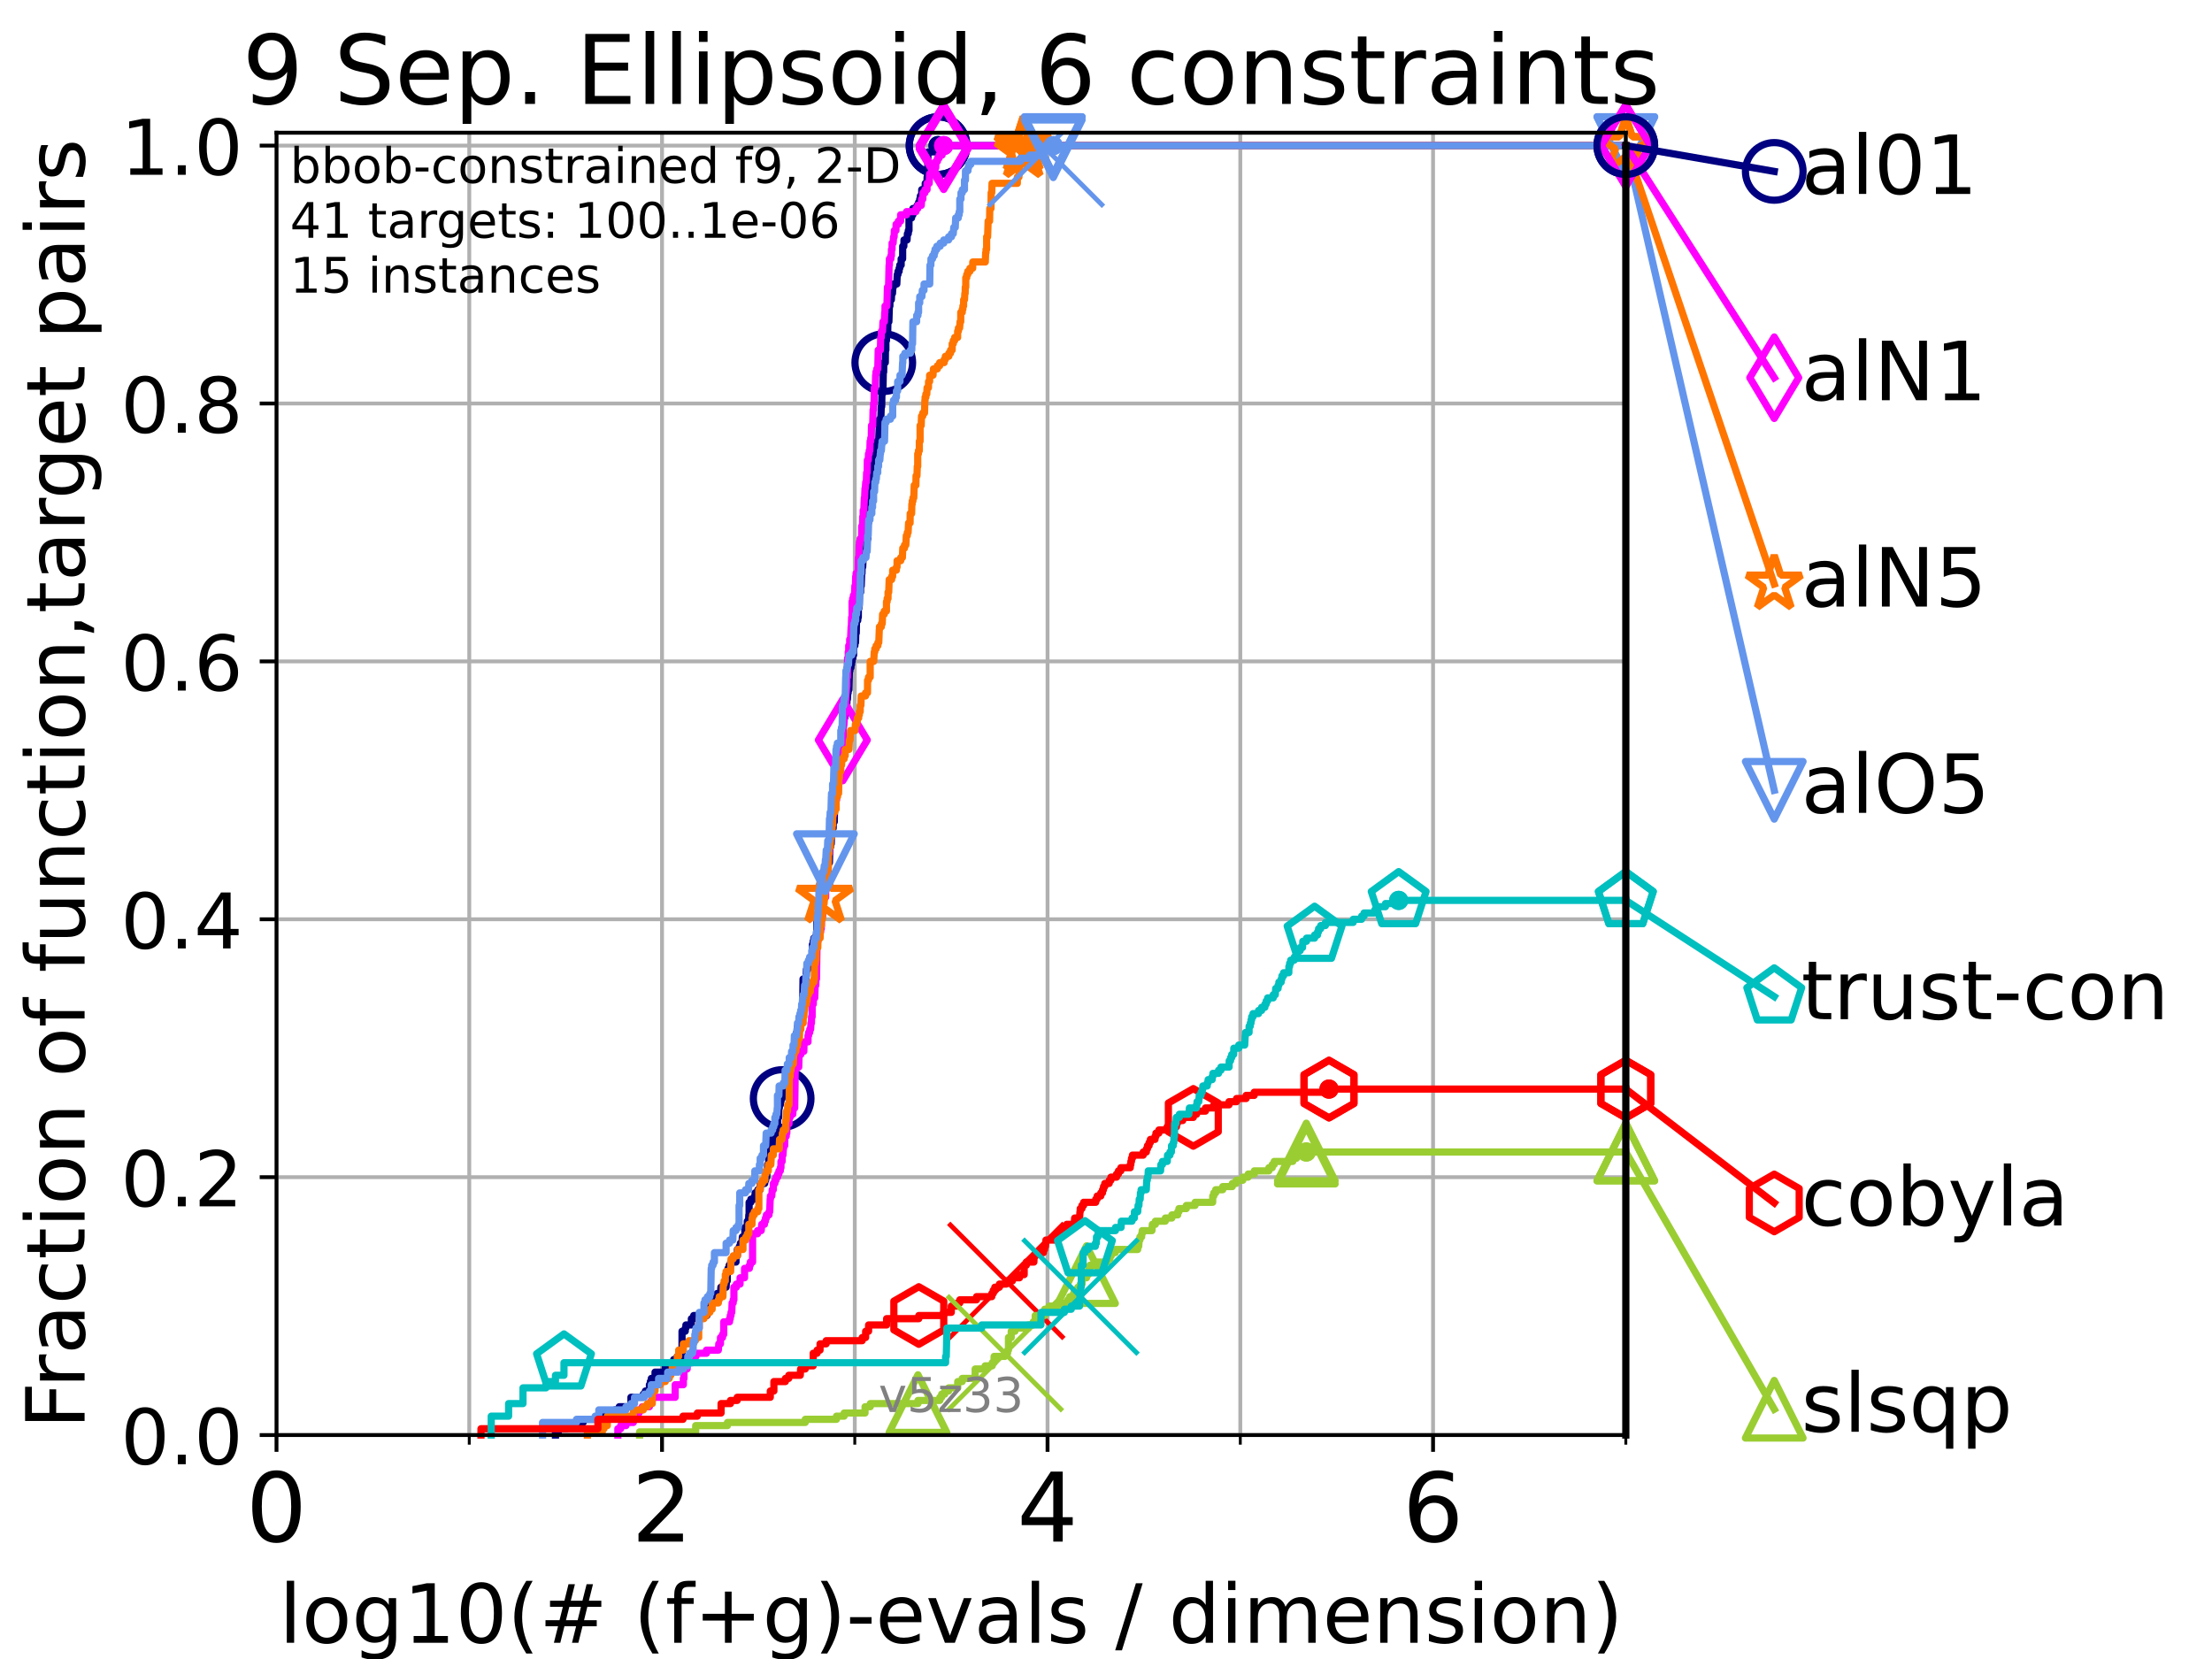 <?xml version="1.0" encoding="utf-8" standalone="no"?>
<!DOCTYPE svg PUBLIC "-//W3C//DTD SVG 1.1//EN"
  "http://www.w3.org/Graphics/SVG/1.1/DTD/svg11.dtd">
<!-- Created with matplotlib (https://matplotlib.org/) -->
<svg height="345.6pt" version="1.1" viewBox="0 0 460.8 345.6" width="460.8pt" xmlns="http://www.w3.org/2000/svg" xmlns:xlink="http://www.w3.org/1999/xlink">
 <defs>
  <style type="text/css">*{stroke-linecap:butt;stroke-linejoin:round;}</style>
 </defs>
 <g id="figure_1">
  <g id="patch_1">
   <path d="M 0 345.6 
L 460.8 345.6 
L 460.8 0 
L 0 0 
z
" style="fill:#ffffff;"/>
  </g>
  <g id="axes_1">
   <g id="patch_2">
    <path d="M 57.6 298.944 
L 338.688 298.944 
L 338.688 27.648 
L 57.6 27.648 
z
" style="fill:#ffffff;"/>
   </g>
   <g id="matplotlib.axis_1">
    <g id="xtick_1">
     <g id="line2d_1">
      <path clip-path="url(#p0d12b4819b)" d="M 57.6 298.944 
L 57.6 27.648 
" style="fill:none;stroke:#b0b0b0;stroke-linecap:square;stroke-width:0.8;"/>
     </g>
     <g id="line2d_2">
      <defs>
       <path d="M 0 0 
L 0 3.5 
" id="m5494099bad" style="stroke:#000000;stroke-width:0.8;"/>
      </defs>
      <g>
       <use style="stroke:#000000;stroke-width:0.8;" x="57.6" xlink:href="#m5494099bad" y="298.944"/>
      </g>
     </g>
     <g id="text_1">
      <!-- 0 -->
      <g transform="translate(51.237 321.141)scale(0.2 -0.2)">
       <defs>
        <path d="M 31.781 66.406 
Q 24.172 66.406 20.328 58.906 
Q 16.5 51.422 16.5 36.375 
Q 16.5 21.391 20.328 13.891 
Q 24.172 6.391 31.781 6.391 
Q 39.453 6.391 43.281 13.891 
Q 47.125 21.391 47.125 36.375 
Q 47.125 51.422 43.281 58.906 
Q 39.453 66.406 31.781 66.406 
z
M 31.781 74.219 
Q 44.047 74.219 50.516 64.516 
Q 56.984 54.828 56.984 36.375 
Q 56.984 17.969 50.516 8.266 
Q 44.047 -1.422 31.781 -1.422 
Q 19.531 -1.422 13.062 8.266 
Q 6.594 17.969 6.594 36.375 
Q 6.594 54.828 13.062 64.516 
Q 19.531 74.219 31.781 74.219 
z
" id="DejaVuSans-48"/>
       </defs>
       <use xlink:href="#DejaVuSans-48"/>
      </g>
     </g>
    </g>
    <g id="xtick_2">
     <g id="line2d_3">
      <path clip-path="url(#p0d12b4819b)" d="M 137.911 298.944 
L 137.911 27.648 
" style="fill:none;stroke:#b0b0b0;stroke-linecap:square;stroke-width:0.8;"/>
     </g>
     <g id="line2d_4">
      <g>
       <use style="stroke:#000000;stroke-width:0.8;" x="137.911" xlink:href="#m5494099bad" y="298.944"/>
      </g>
     </g>
     <g id="text_2">
      <!-- 2 -->
      <g transform="translate(131.548 321.141)scale(0.2 -0.2)">
       <defs>
        <path d="M 19.188 8.297 
L 53.609 8.297 
L 53.609 0 
L 7.328 0 
L 7.328 8.297 
Q 12.938 14.109 22.625 23.891 
Q 32.328 33.688 34.812 36.531 
Q 39.547 41.844 41.422 45.531 
Q 43.312 49.219 43.312 52.781 
Q 43.312 58.594 39.234 62.25 
Q 35.156 65.922 28.609 65.922 
Q 23.969 65.922 18.812 64.312 
Q 13.672 62.703 7.812 59.422 
L 7.812 69.391 
Q 13.766 71.781 18.938 73 
Q 24.125 74.219 28.422 74.219 
Q 39.75 74.219 46.484 68.547 
Q 53.219 62.891 53.219 53.422 
Q 53.219 48.922 51.531 44.891 
Q 49.859 40.875 45.406 35.406 
Q 44.188 33.984 37.641 27.219 
Q 31.109 20.453 19.188 8.297 
z
" id="DejaVuSans-50"/>
       </defs>
       <use xlink:href="#DejaVuSans-50"/>
      </g>
     </g>
    </g>
    <g id="xtick_3">
     <g id="line2d_5">
      <path clip-path="url(#p0d12b4819b)" d="M 218.222 298.944 
L 218.222 27.648 
" style="fill:none;stroke:#b0b0b0;stroke-linecap:square;stroke-width:0.8;"/>
     </g>
     <g id="line2d_6">
      <g>
       <use style="stroke:#000000;stroke-width:0.8;" x="218.222" xlink:href="#m5494099bad" y="298.944"/>
      </g>
     </g>
     <g id="text_3">
      <!-- 4 -->
      <g transform="translate(211.859 321.141)scale(0.2 -0.2)">
       <defs>
        <path d="M 37.797 64.312 
L 12.891 25.391 
L 37.797 25.391 
z
M 35.203 72.906 
L 47.609 72.906 
L 47.609 25.391 
L 58.016 25.391 
L 58.016 17.188 
L 47.609 17.188 
L 47.609 0 
L 37.797 0 
L 37.797 17.188 
L 4.891 17.188 
L 4.891 26.703 
z
" id="DejaVuSans-52"/>
       </defs>
       <use xlink:href="#DejaVuSans-52"/>
      </g>
     </g>
    </g>
    <g id="xtick_4">
     <g id="line2d_7">
      <path clip-path="url(#p0d12b4819b)" d="M 298.533 298.944 
L 298.533 27.648 
" style="fill:none;stroke:#b0b0b0;stroke-linecap:square;stroke-width:0.8;"/>
     </g>
     <g id="line2d_8">
      <g>
       <use style="stroke:#000000;stroke-width:0.8;" x="298.533" xlink:href="#m5494099bad" y="298.944"/>
      </g>
     </g>
     <g id="text_4">
      <!-- 6 -->
      <g transform="translate(292.17 321.141)scale(0.2 -0.2)">
       <defs>
        <path d="M 33.016 40.375 
Q 26.375 40.375 22.484 35.828 
Q 18.609 31.297 18.609 23.391 
Q 18.609 15.531 22.484 10.953 
Q 26.375 6.391 33.016 6.391 
Q 39.656 6.391 43.531 10.953 
Q 47.406 15.531 47.406 23.391 
Q 47.406 31.297 43.531 35.828 
Q 39.656 40.375 33.016 40.375 
z
M 52.594 71.297 
L 52.594 62.312 
Q 48.875 64.062 45.094 64.984 
Q 41.312 65.922 37.594 65.922 
Q 27.828 65.922 22.672 59.328 
Q 17.531 52.734 16.797 39.406 
Q 19.672 43.656 24.016 45.922 
Q 28.375 48.188 33.594 48.188 
Q 44.578 48.188 50.953 41.516 
Q 57.328 34.859 57.328 23.391 
Q 57.328 12.156 50.688 5.359 
Q 44.047 -1.422 33.016 -1.422 
Q 20.359 -1.422 13.672 8.266 
Q 6.984 17.969 6.984 36.375 
Q 6.984 53.656 15.188 63.938 
Q 23.391 74.219 37.203 74.219 
Q 40.922 74.219 44.703 73.484 
Q 48.484 72.75 52.594 71.297 
z
" id="DejaVuSans-54"/>
       </defs>
       <use xlink:href="#DejaVuSans-54"/>
      </g>
     </g>
    </g>
    <g id="xtick_5">
     <g id="line2d_9">
      <path clip-path="url(#p0d12b4819b)" d="M 97.755 298.944 
L 97.755 27.648 
" style="fill:none;stroke:#b0b0b0;stroke-linecap:square;stroke-width:0.8;"/>
     </g>
     <g id="line2d_10">
      <defs>
       <path d="M 0 0 
L 0 2 
" id="mf3f4670074" style="stroke:#000000;stroke-width:0.6;"/>
      </defs>
      <g>
       <use style="stroke:#000000;stroke-width:0.6;" x="97.755" xlink:href="#mf3f4670074" y="298.944"/>
      </g>
     </g>
    </g>
    <g id="xtick_6">
     <g id="line2d_11">
      <path clip-path="url(#p0d12b4819b)" d="M 178.066 298.944 
L 178.066 27.648 
" style="fill:none;stroke:#b0b0b0;stroke-linecap:square;stroke-width:0.8;"/>
     </g>
     <g id="line2d_12">
      <g>
       <use style="stroke:#000000;stroke-width:0.6;" x="178.066" xlink:href="#mf3f4670074" y="298.944"/>
      </g>
     </g>
    </g>
    <g id="xtick_7">
     <g id="line2d_13">
      <path clip-path="url(#p0d12b4819b)" d="M 258.377 298.944 
L 258.377 27.648 
" style="fill:none;stroke:#b0b0b0;stroke-linecap:square;stroke-width:0.8;"/>
     </g>
     <g id="line2d_14">
      <g>
       <use style="stroke:#000000;stroke-width:0.6;" x="258.377" xlink:href="#mf3f4670074" y="298.944"/>
      </g>
     </g>
    </g>
    <g id="xtick_8">
     <g id="line2d_15">
      <path clip-path="url(#p0d12b4819b)" d="M 338.688 298.944 
L 338.688 27.648 
" style="fill:none;stroke:#b0b0b0;stroke-linecap:square;stroke-width:0.8;"/>
     </g>
     <g id="line2d_16">
      <g>
       <use style="stroke:#000000;stroke-width:0.6;" x="338.688" xlink:href="#mf3f4670074" y="298.944"/>
      </g>
     </g>
    </g>
    <g id="text_5">
     <!-- log10(# (f+g)-evals / dimension) -->
     <g transform="translate(58.145 342.218)scale(0.17 -0.17)">
      <defs>
       <path d="M 9.422 75.984 
L 18.406 75.984 
L 18.406 0 
L 9.422 0 
z
" id="DejaVuSans-108"/>
       <path d="M 30.609 48.391 
Q 23.391 48.391 19.188 42.75 
Q 14.984 37.109 14.984 27.297 
Q 14.984 17.484 19.156 11.844 
Q 23.344 6.203 30.609 6.203 
Q 37.797 6.203 41.984 11.859 
Q 46.188 17.531 46.188 27.297 
Q 46.188 37.016 41.984 42.703 
Q 37.797 48.391 30.609 48.391 
z
M 30.609 56 
Q 42.328 56 49.016 48.375 
Q 55.719 40.766 55.719 27.297 
Q 55.719 13.875 49.016 6.219 
Q 42.328 -1.422 30.609 -1.422 
Q 18.844 -1.422 12.172 6.219 
Q 5.516 13.875 5.516 27.297 
Q 5.516 40.766 12.172 48.375 
Q 18.844 56 30.609 56 
z
" id="DejaVuSans-111"/>
       <path d="M 45.406 27.984 
Q 45.406 37.75 41.375 43.109 
Q 37.359 48.484 30.078 48.484 
Q 22.859 48.484 18.828 43.109 
Q 14.797 37.75 14.797 27.984 
Q 14.797 18.266 18.828 12.891 
Q 22.859 7.516 30.078 7.516 
Q 37.359 7.516 41.375 12.891 
Q 45.406 18.266 45.406 27.984 
z
M 54.391 6.781 
Q 54.391 -7.172 48.188 -13.984 
Q 42 -20.797 29.203 -20.797 
Q 24.469 -20.797 20.266 -20.094 
Q 16.062 -19.391 12.109 -17.922 
L 12.109 -9.188 
Q 16.062 -11.328 19.922 -12.344 
Q 23.781 -13.375 27.781 -13.375 
Q 36.625 -13.375 41.016 -8.766 
Q 45.406 -4.156 45.406 5.172 
L 45.406 9.625 
Q 42.625 4.781 38.281 2.391 
Q 33.938 0 27.875 0 
Q 17.828 0 11.672 7.656 
Q 5.516 15.328 5.516 27.984 
Q 5.516 40.672 11.672 48.328 
Q 17.828 56 27.875 56 
Q 33.938 56 38.281 53.609 
Q 42.625 51.219 45.406 46.391 
L 45.406 54.688 
L 54.391 54.688 
z
" id="DejaVuSans-103"/>
       <path d="M 12.406 8.297 
L 28.516 8.297 
L 28.516 63.922 
L 10.984 60.406 
L 10.984 69.391 
L 28.422 72.906 
L 38.281 72.906 
L 38.281 8.297 
L 54.391 8.297 
L 54.391 0 
L 12.406 0 
z
" id="DejaVuSans-49"/>
       <path d="M 31 75.875 
Q 24.469 64.656 21.281 53.656 
Q 18.109 42.672 18.109 31.391 
Q 18.109 20.125 21.312 9.062 
Q 24.516 -2 31 -13.188 
L 23.188 -13.188 
Q 15.875 -1.703 12.234 9.375 
Q 8.594 20.453 8.594 31.391 
Q 8.594 42.281 12.203 53.312 
Q 15.828 64.359 23.188 75.875 
z
" id="DejaVuSans-40"/>
       <path d="M 51.125 44 
L 36.922 44 
L 32.812 27.688 
L 47.125 27.688 
z
M 43.797 71.781 
L 38.719 51.516 
L 52.984 51.516 
L 58.109 71.781 
L 65.922 71.781 
L 60.891 51.516 
L 76.125 51.516 
L 76.125 44 
L 58.984 44 
L 54.984 27.688 
L 70.516 27.688 
L 70.516 20.219 
L 53.078 20.219 
L 48 0 
L 40.188 0 
L 45.219 20.219 
L 30.906 20.219 
L 25.875 0 
L 18.016 0 
L 23.094 20.219 
L 7.719 20.219 
L 7.719 27.688 
L 24.906 27.688 
L 29 44 
L 13.281 44 
L 13.281 51.516 
L 30.906 51.516 
L 35.891 71.781 
z
" id="DejaVuSans-35"/>
       <path id="DejaVuSans-32"/>
       <path d="M 37.109 75.984 
L 37.109 68.5 
L 28.516 68.5 
Q 23.688 68.5 21.797 66.547 
Q 19.922 64.594 19.922 59.516 
L 19.922 54.688 
L 34.719 54.688 
L 34.719 47.703 
L 19.922 47.703 
L 19.922 0 
L 10.891 0 
L 10.891 47.703 
L 2.297 47.703 
L 2.297 54.688 
L 10.891 54.688 
L 10.891 58.5 
Q 10.891 67.625 15.141 71.797 
Q 19.391 75.984 28.609 75.984 
z
" id="DejaVuSans-102"/>
       <path d="M 46 62.703 
L 46 35.5 
L 73.188 35.5 
L 73.188 27.203 
L 46 27.203 
L 46 0 
L 37.797 0 
L 37.797 27.203 
L 10.594 27.203 
L 10.594 35.5 
L 37.797 35.5 
L 37.797 62.703 
z
" id="DejaVuSans-43"/>
       <path d="M 8.016 75.875 
L 15.828 75.875 
Q 23.141 64.359 26.781 53.312 
Q 30.422 42.281 30.422 31.391 
Q 30.422 20.453 26.781 9.375 
Q 23.141 -1.703 15.828 -13.188 
L 8.016 -13.188 
Q 14.5 -2 17.703 9.062 
Q 20.906 20.125 20.906 31.391 
Q 20.906 42.672 17.703 53.656 
Q 14.5 64.656 8.016 75.875 
z
" id="DejaVuSans-41"/>
       <path d="M 4.891 31.391 
L 31.203 31.391 
L 31.203 23.391 
L 4.891 23.391 
z
" id="DejaVuSans-45"/>
       <path d="M 56.203 29.594 
L 56.203 25.203 
L 14.891 25.203 
Q 15.484 15.922 20.484 11.062 
Q 25.484 6.203 34.422 6.203 
Q 39.594 6.203 44.453 7.469 
Q 49.312 8.734 54.109 11.281 
L 54.109 2.781 
Q 49.266 0.734 44.188 -0.344 
Q 39.109 -1.422 33.891 -1.422 
Q 20.797 -1.422 13.156 6.188 
Q 5.516 13.812 5.516 26.812 
Q 5.516 40.234 12.766 48.109 
Q 20.016 56 32.328 56 
Q 43.359 56 49.781 48.891 
Q 56.203 41.797 56.203 29.594 
z
M 47.219 32.234 
Q 47.125 39.594 43.094 43.984 
Q 39.062 48.391 32.422 48.391 
Q 24.906 48.391 20.391 44.141 
Q 15.875 39.891 15.188 32.172 
z
" id="DejaVuSans-101"/>
       <path d="M 2.984 54.688 
L 12.5 54.688 
L 29.594 8.797 
L 46.688 54.688 
L 56.203 54.688 
L 35.688 0 
L 23.484 0 
z
" id="DejaVuSans-118"/>
       <path d="M 34.281 27.484 
Q 23.391 27.484 19.188 25 
Q 14.984 22.516 14.984 16.5 
Q 14.984 11.719 18.141 8.906 
Q 21.297 6.109 26.703 6.109 
Q 34.188 6.109 38.703 11.406 
Q 43.219 16.703 43.219 25.484 
L 43.219 27.484 
z
M 52.203 31.203 
L 52.203 0 
L 43.219 0 
L 43.219 8.297 
Q 40.141 3.328 35.547 0.953 
Q 30.953 -1.422 24.312 -1.422 
Q 15.922 -1.422 10.953 3.297 
Q 6 8.016 6 15.922 
Q 6 25.141 12.172 29.828 
Q 18.359 34.516 30.609 34.516 
L 43.219 34.516 
L 43.219 35.406 
Q 43.219 41.609 39.141 45 
Q 35.062 48.391 27.688 48.391 
Q 23 48.391 18.547 47.266 
Q 14.109 46.141 10.016 43.891 
L 10.016 52.203 
Q 14.938 54.109 19.578 55.047 
Q 24.219 56 28.609 56 
Q 40.484 56 46.344 49.844 
Q 52.203 43.703 52.203 31.203 
z
" id="DejaVuSans-97"/>
       <path d="M 44.281 53.078 
L 44.281 44.578 
Q 40.484 46.531 36.375 47.5 
Q 32.281 48.484 27.875 48.484 
Q 21.188 48.484 17.844 46.438 
Q 14.5 44.391 14.5 40.281 
Q 14.5 37.156 16.891 35.375 
Q 19.281 33.594 26.516 31.984 
L 29.594 31.297 
Q 39.156 29.25 43.188 25.516 
Q 47.219 21.781 47.219 15.094 
Q 47.219 7.469 41.188 3.016 
Q 35.156 -1.422 24.609 -1.422 
Q 20.219 -1.422 15.453 -0.562 
Q 10.688 0.297 5.422 2 
L 5.422 11.281 
Q 10.406 8.688 15.234 7.391 
Q 20.062 6.109 24.812 6.109 
Q 31.156 6.109 34.562 8.281 
Q 37.984 10.453 37.984 14.406 
Q 37.984 18.062 35.516 20.016 
Q 33.062 21.969 24.703 23.781 
L 21.578 24.516 
Q 13.234 26.266 9.516 29.906 
Q 5.812 33.547 5.812 39.891 
Q 5.812 47.609 11.281 51.797 
Q 16.75 56 26.812 56 
Q 31.781 56 36.172 55.266 
Q 40.578 54.547 44.281 53.078 
z
" id="DejaVuSans-115"/>
       <path d="M 25.391 72.906 
L 33.688 72.906 
L 8.297 -9.281 
L 0 -9.281 
z
" id="DejaVuSans-47"/>
       <path d="M 45.406 46.391 
L 45.406 75.984 
L 54.391 75.984 
L 54.391 0 
L 45.406 0 
L 45.406 8.203 
Q 42.578 3.328 38.25 0.953 
Q 33.938 -1.422 27.875 -1.422 
Q 17.969 -1.422 11.734 6.484 
Q 5.516 14.406 5.516 27.297 
Q 5.516 40.188 11.734 48.094 
Q 17.969 56 27.875 56 
Q 33.938 56 38.25 53.625 
Q 42.578 51.266 45.406 46.391 
z
M 14.797 27.297 
Q 14.797 17.391 18.875 11.75 
Q 22.953 6.109 30.078 6.109 
Q 37.203 6.109 41.297 11.75 
Q 45.406 17.391 45.406 27.297 
Q 45.406 37.203 41.297 42.844 
Q 37.203 48.484 30.078 48.484 
Q 22.953 48.484 18.875 42.844 
Q 14.797 37.203 14.797 27.297 
z
" id="DejaVuSans-100"/>
       <path d="M 9.422 54.688 
L 18.406 54.688 
L 18.406 0 
L 9.422 0 
z
M 9.422 75.984 
L 18.406 75.984 
L 18.406 64.594 
L 9.422 64.594 
z
" id="DejaVuSans-105"/>
       <path d="M 52 44.188 
Q 55.375 50.25 60.062 53.125 
Q 64.75 56 71.094 56 
Q 79.641 56 84.281 50.016 
Q 88.922 44.047 88.922 33.016 
L 88.922 0 
L 79.891 0 
L 79.891 32.719 
Q 79.891 40.578 77.094 44.375 
Q 74.312 48.188 68.609 48.188 
Q 61.625 48.188 57.562 43.547 
Q 53.516 38.922 53.516 30.906 
L 53.516 0 
L 44.484 0 
L 44.484 32.719 
Q 44.484 40.625 41.703 44.406 
Q 38.922 48.188 33.109 48.188 
Q 26.219 48.188 22.156 43.531 
Q 18.109 38.875 18.109 30.906 
L 18.109 0 
L 9.078 0 
L 9.078 54.688 
L 18.109 54.688 
L 18.109 46.188 
Q 21.188 51.219 25.484 53.609 
Q 29.781 56 35.688 56 
Q 41.656 56 45.828 52.969 
Q 50 49.953 52 44.188 
z
" id="DejaVuSans-109"/>
       <path d="M 54.891 33.016 
L 54.891 0 
L 45.906 0 
L 45.906 32.719 
Q 45.906 40.484 42.875 44.328 
Q 39.844 48.188 33.797 48.188 
Q 26.516 48.188 22.312 43.547 
Q 18.109 38.922 18.109 30.906 
L 18.109 0 
L 9.078 0 
L 9.078 54.688 
L 18.109 54.688 
L 18.109 46.188 
Q 21.344 51.125 25.703 53.562 
Q 30.078 56 35.797 56 
Q 45.219 56 50.047 50.172 
Q 54.891 44.344 54.891 33.016 
z
" id="DejaVuSans-110"/>
      </defs>
      <use xlink:href="#DejaVuSans-108"/>
      <use x="27.783" xlink:href="#DejaVuSans-111"/>
      <use x="88.965" xlink:href="#DejaVuSans-103"/>
      <use x="152.441" xlink:href="#DejaVuSans-49"/>
      <use x="216.064" xlink:href="#DejaVuSans-48"/>
      <use x="279.688" xlink:href="#DejaVuSans-40"/>
      <use x="318.701" xlink:href="#DejaVuSans-35"/>
      <use x="402.49" xlink:href="#DejaVuSans-32"/>
      <use x="434.277" xlink:href="#DejaVuSans-40"/>
      <use x="473.291" xlink:href="#DejaVuSans-102"/>
      <use x="508.496" xlink:href="#DejaVuSans-43"/>
      <use x="592.285" xlink:href="#DejaVuSans-103"/>
      <use x="655.762" xlink:href="#DejaVuSans-41"/>
      <use x="694.775" xlink:href="#DejaVuSans-45"/>
      <use x="730.859" xlink:href="#DejaVuSans-101"/>
      <use x="792.383" xlink:href="#DejaVuSans-118"/>
      <use x="851.562" xlink:href="#DejaVuSans-97"/>
      <use x="912.842" xlink:href="#DejaVuSans-108"/>
      <use x="940.625" xlink:href="#DejaVuSans-115"/>
      <use x="992.725" xlink:href="#DejaVuSans-32"/>
      <use x="1024.512" xlink:href="#DejaVuSans-47"/>
      <use x="1058.203" xlink:href="#DejaVuSans-32"/>
      <use x="1089.99" xlink:href="#DejaVuSans-100"/>
      <use x="1153.467" xlink:href="#DejaVuSans-105"/>
      <use x="1181.25" xlink:href="#DejaVuSans-109"/>
      <use x="1278.662" xlink:href="#DejaVuSans-101"/>
      <use x="1340.186" xlink:href="#DejaVuSans-110"/>
      <use x="1403.564" xlink:href="#DejaVuSans-115"/>
      <use x="1455.664" xlink:href="#DejaVuSans-105"/>
      <use x="1483.447" xlink:href="#DejaVuSans-111"/>
      <use x="1544.629" xlink:href="#DejaVuSans-110"/>
      <use x="1608.008" xlink:href="#DejaVuSans-41"/>
     </g>
    </g>
   </g>
   <g id="matplotlib.axis_2">
    <g id="ytick_1">
     <g id="line2d_17">
      <path clip-path="url(#p0d12b4819b)" d="M 57.6 298.944 
L 338.688 298.944 
" style="fill:none;stroke:#b0b0b0;stroke-linecap:square;stroke-width:0.8;"/>
     </g>
     <g id="line2d_18">
      <defs>
       <path d="M 0 0 
L -3.5 0 
" id="mc72101ccf3" style="stroke:#000000;stroke-width:0.8;"/>
      </defs>
      <g>
       <use style="stroke:#000000;stroke-width:0.8;" x="57.6" xlink:href="#mc72101ccf3" y="298.944"/>
      </g>
     </g>
     <g id="text_6">
      <!-- 0.0 -->
      <g transform="translate(25.155 305.023)scale(0.16 -0.16)">
       <defs>
        <path d="M 10.688 12.406 
L 21 12.406 
L 21 0 
L 10.688 0 
z
" id="DejaVuSans-46"/>
       </defs>
       <use xlink:href="#DejaVuSans-48"/>
       <use x="63.623" xlink:href="#DejaVuSans-46"/>
       <use x="95.41" xlink:href="#DejaVuSans-48"/>
      </g>
     </g>
    </g>
    <g id="ytick_2">
     <g id="line2d_19">
      <path clip-path="url(#p0d12b4819b)" d="M 57.6 245.222 
L 338.688 245.222 
" style="fill:none;stroke:#b0b0b0;stroke-linecap:square;stroke-width:0.8;"/>
     </g>
     <g id="line2d_20">
      <g>
       <use style="stroke:#000000;stroke-width:0.8;" x="57.6" xlink:href="#mc72101ccf3" y="245.222"/>
      </g>
     </g>
     <g id="text_7">
      <!-- 0.2 -->
      <g transform="translate(25.155 251.301)scale(0.16 -0.16)">
       <use xlink:href="#DejaVuSans-48"/>
       <use x="63.623" xlink:href="#DejaVuSans-46"/>
       <use x="95.41" xlink:href="#DejaVuSans-50"/>
      </g>
     </g>
    </g>
    <g id="ytick_3">
     <g id="line2d_21">
      <path clip-path="url(#p0d12b4819b)" d="M 57.6 191.5 
L 338.688 191.5 
" style="fill:none;stroke:#b0b0b0;stroke-linecap:square;stroke-width:0.8;"/>
     </g>
     <g id="line2d_22">
      <g>
       <use style="stroke:#000000;stroke-width:0.8;" x="57.6" xlink:href="#mc72101ccf3" y="191.5"/>
      </g>
     </g>
     <g id="text_8">
      <!-- 0.4 -->
      <g transform="translate(25.155 197.579)scale(0.16 -0.16)">
       <use xlink:href="#DejaVuSans-48"/>
       <use x="63.623" xlink:href="#DejaVuSans-46"/>
       <use x="95.41" xlink:href="#DejaVuSans-52"/>
      </g>
     </g>
    </g>
    <g id="ytick_4">
     <g id="line2d_23">
      <path clip-path="url(#p0d12b4819b)" d="M 57.6 137.778 
L 338.688 137.778 
" style="fill:none;stroke:#b0b0b0;stroke-linecap:square;stroke-width:0.8;"/>
     </g>
     <g id="line2d_24">
      <g>
       <use style="stroke:#000000;stroke-width:0.8;" x="57.6" xlink:href="#mc72101ccf3" y="137.778"/>
      </g>
     </g>
     <g id="text_9">
      <!-- 0.6 -->
      <g transform="translate(25.155 143.857)scale(0.16 -0.16)">
       <use xlink:href="#DejaVuSans-48"/>
       <use x="63.623" xlink:href="#DejaVuSans-46"/>
       <use x="95.41" xlink:href="#DejaVuSans-54"/>
      </g>
     </g>
    </g>
    <g id="ytick_5">
     <g id="line2d_25">
      <path clip-path="url(#p0d12b4819b)" d="M 57.6 84.056 
L 338.688 84.056 
" style="fill:none;stroke:#b0b0b0;stroke-linecap:square;stroke-width:0.8;"/>
     </g>
     <g id="line2d_26">
      <g>
       <use style="stroke:#000000;stroke-width:0.8;" x="57.6" xlink:href="#mc72101ccf3" y="84.056"/>
      </g>
     </g>
     <g id="text_10">
      <!-- 0.8 -->
      <g transform="translate(25.155 90.135)scale(0.16 -0.16)">
       <defs>
        <path d="M 31.781 34.625 
Q 24.75 34.625 20.719 30.859 
Q 16.703 27.094 16.703 20.516 
Q 16.703 13.922 20.719 10.156 
Q 24.75 6.391 31.781 6.391 
Q 38.812 6.391 42.859 10.172 
Q 46.922 13.969 46.922 20.516 
Q 46.922 27.094 42.891 30.859 
Q 38.875 34.625 31.781 34.625 
z
M 21.922 38.812 
Q 15.578 40.375 12.031 44.719 
Q 8.5 49.078 8.5 55.328 
Q 8.5 64.062 14.719 69.141 
Q 20.953 74.219 31.781 74.219 
Q 42.672 74.219 48.875 69.141 
Q 55.078 64.062 55.078 55.328 
Q 55.078 49.078 51.531 44.719 
Q 48 40.375 41.703 38.812 
Q 48.828 37.156 52.797 32.312 
Q 56.781 27.484 56.781 20.516 
Q 56.781 9.906 50.312 4.234 
Q 43.844 -1.422 31.781 -1.422 
Q 19.734 -1.422 13.25 4.234 
Q 6.781 9.906 6.781 20.516 
Q 6.781 27.484 10.781 32.312 
Q 14.797 37.156 21.922 38.812 
z
M 18.312 54.391 
Q 18.312 48.734 21.844 45.562 
Q 25.391 42.391 31.781 42.391 
Q 38.141 42.391 41.719 45.562 
Q 45.312 48.734 45.312 54.391 
Q 45.312 60.062 41.719 63.234 
Q 38.141 66.406 31.781 66.406 
Q 25.391 66.406 21.844 63.234 
Q 18.312 60.062 18.312 54.391 
z
" id="DejaVuSans-56"/>
       </defs>
       <use xlink:href="#DejaVuSans-48"/>
       <use x="63.623" xlink:href="#DejaVuSans-46"/>
       <use x="95.41" xlink:href="#DejaVuSans-56"/>
      </g>
     </g>
    </g>
    <g id="ytick_6">
     <g id="line2d_27">
      <path clip-path="url(#p0d12b4819b)" d="M 57.6 30.334 
L 338.688 30.334 
" style="fill:none;stroke:#b0b0b0;stroke-linecap:square;stroke-width:0.8;"/>
     </g>
     <g id="line2d_28">
      <g>
       <use style="stroke:#000000;stroke-width:0.8;" x="57.6" xlink:href="#mc72101ccf3" y="30.334"/>
      </g>
     </g>
     <g id="text_11">
      <!-- 1.0 -->
      <g transform="translate(25.155 36.413)scale(0.16 -0.16)">
       <use xlink:href="#DejaVuSans-49"/>
       <use x="63.623" xlink:href="#DejaVuSans-46"/>
       <use x="95.41" xlink:href="#DejaVuSans-48"/>
      </g>
     </g>
    </g>
    <g id="text_12">
     <!-- Fraction of function,target pairs -->
     <g transform="translate(17.62 297.681)rotate(-90)scale(0.17 -0.17)">
      <defs>
       <path d="M 9.812 72.906 
L 51.703 72.906 
L 51.703 64.594 
L 19.672 64.594 
L 19.672 43.109 
L 48.578 43.109 
L 48.578 34.812 
L 19.672 34.812 
L 19.672 0 
L 9.812 0 
z
" id="DejaVuSans-70"/>
       <path d="M 41.109 46.297 
Q 39.594 47.172 37.812 47.578 
Q 36.031 48 33.891 48 
Q 26.266 48 22.188 43.047 
Q 18.109 38.094 18.109 28.812 
L 18.109 0 
L 9.078 0 
L 9.078 54.688 
L 18.109 54.688 
L 18.109 46.188 
Q 20.953 51.172 25.484 53.578 
Q 30.031 56 36.531 56 
Q 37.453 56 38.578 55.875 
Q 39.703 55.766 41.062 55.516 
z
" id="DejaVuSans-114"/>
       <path d="M 48.781 52.594 
L 48.781 44.188 
Q 44.969 46.297 41.141 47.344 
Q 37.312 48.391 33.406 48.391 
Q 24.656 48.391 19.812 42.844 
Q 14.984 37.312 14.984 27.297 
Q 14.984 17.281 19.812 11.734 
Q 24.656 6.203 33.406 6.203 
Q 37.312 6.203 41.141 7.25 
Q 44.969 8.297 48.781 10.406 
L 48.781 2.094 
Q 45.016 0.344 40.984 -0.531 
Q 36.969 -1.422 32.422 -1.422 
Q 20.062 -1.422 12.781 6.344 
Q 5.516 14.109 5.516 27.297 
Q 5.516 40.672 12.859 48.328 
Q 20.219 56 33.016 56 
Q 37.156 56 41.109 55.141 
Q 45.062 54.297 48.781 52.594 
z
" id="DejaVuSans-99"/>
       <path d="M 18.312 70.219 
L 18.312 54.688 
L 36.812 54.688 
L 36.812 47.703 
L 18.312 47.703 
L 18.312 18.016 
Q 18.312 11.328 20.141 9.422 
Q 21.969 7.516 27.594 7.516 
L 36.812 7.516 
L 36.812 0 
L 27.594 0 
Q 17.188 0 13.234 3.875 
Q 9.281 7.766 9.281 18.016 
L 9.281 47.703 
L 2.688 47.703 
L 2.688 54.688 
L 9.281 54.688 
L 9.281 70.219 
z
" id="DejaVuSans-116"/>
       <path d="M 8.5 21.578 
L 8.5 54.688 
L 17.484 54.688 
L 17.484 21.922 
Q 17.484 14.156 20.5 10.266 
Q 23.531 6.391 29.594 6.391 
Q 36.859 6.391 41.078 11.031 
Q 45.312 15.672 45.312 23.688 
L 45.312 54.688 
L 54.297 54.688 
L 54.297 0 
L 45.312 0 
L 45.312 8.406 
Q 42.047 3.422 37.719 1 
Q 33.406 -1.422 27.688 -1.422 
Q 18.266 -1.422 13.375 4.438 
Q 8.5 10.297 8.5 21.578 
z
M 31.109 56 
z
" id="DejaVuSans-117"/>
       <path d="M 11.719 12.406 
L 22.016 12.406 
L 22.016 4 
L 14.016 -11.625 
L 7.719 -11.625 
L 11.719 4 
z
" id="DejaVuSans-44"/>
       <path d="M 18.109 8.203 
L 18.109 -20.797 
L 9.078 -20.797 
L 9.078 54.688 
L 18.109 54.688 
L 18.109 46.391 
Q 20.953 51.266 25.266 53.625 
Q 29.594 56 35.594 56 
Q 45.562 56 51.781 48.094 
Q 58.016 40.188 58.016 27.297 
Q 58.016 14.406 51.781 6.484 
Q 45.562 -1.422 35.594 -1.422 
Q 29.594 -1.422 25.266 0.953 
Q 20.953 3.328 18.109 8.203 
z
M 48.688 27.297 
Q 48.688 37.203 44.609 42.844 
Q 40.531 48.484 33.406 48.484 
Q 26.266 48.484 22.188 42.844 
Q 18.109 37.203 18.109 27.297 
Q 18.109 17.391 22.188 11.75 
Q 26.266 6.109 33.406 6.109 
Q 40.531 6.109 44.609 11.75 
Q 48.688 17.391 48.688 27.297 
z
" id="DejaVuSans-112"/>
      </defs>
      <use xlink:href="#DejaVuSans-70"/>
      <use x="50.27" xlink:href="#DejaVuSans-114"/>
      <use x="91.383" xlink:href="#DejaVuSans-97"/>
      <use x="152.662" xlink:href="#DejaVuSans-99"/>
      <use x="207.643" xlink:href="#DejaVuSans-116"/>
      <use x="246.852" xlink:href="#DejaVuSans-105"/>
      <use x="274.635" xlink:href="#DejaVuSans-111"/>
      <use x="335.816" xlink:href="#DejaVuSans-110"/>
      <use x="399.195" xlink:href="#DejaVuSans-32"/>
      <use x="430.982" xlink:href="#DejaVuSans-111"/>
      <use x="492.164" xlink:href="#DejaVuSans-102"/>
      <use x="527.369" xlink:href="#DejaVuSans-32"/>
      <use x="559.156" xlink:href="#DejaVuSans-102"/>
      <use x="594.361" xlink:href="#DejaVuSans-117"/>
      <use x="657.74" xlink:href="#DejaVuSans-110"/>
      <use x="721.119" xlink:href="#DejaVuSans-99"/>
      <use x="776.1" xlink:href="#DejaVuSans-116"/>
      <use x="815.309" xlink:href="#DejaVuSans-105"/>
      <use x="843.092" xlink:href="#DejaVuSans-111"/>
      <use x="904.273" xlink:href="#DejaVuSans-110"/>
      <use x="967.652" xlink:href="#DejaVuSans-44"/>
      <use x="999.439" xlink:href="#DejaVuSans-116"/>
      <use x="1038.648" xlink:href="#DejaVuSans-97"/>
      <use x="1099.928" xlink:href="#DejaVuSans-114"/>
      <use x="1139.291" xlink:href="#DejaVuSans-103"/>
      <use x="1202.768" xlink:href="#DejaVuSans-101"/>
      <use x="1264.291" xlink:href="#DejaVuSans-116"/>
      <use x="1303.5" xlink:href="#DejaVuSans-32"/>
      <use x="1335.287" xlink:href="#DejaVuSans-112"/>
      <use x="1398.764" xlink:href="#DejaVuSans-97"/>
      <use x="1460.043" xlink:href="#DejaVuSans-105"/>
      <use x="1487.826" xlink:href="#DejaVuSans-114"/>
      <use x="1528.939" xlink:href="#DejaVuSans-115"/>
     </g>
    </g>
   </g>
   <g id="line2d_29">
    <defs>
     <path d="M 0 1.5 
C 0.398 1.5 0.779 1.342 1.061 1.061 
C 1.342 0.779 1.5 0.398 1.5 0 
C 1.5 -0.398 1.342 -0.779 1.061 -1.061 
C 0.779 -1.342 0.398 -1.5 0 -1.5 
C -0.398 -1.5 -0.779 -1.342 -1.061 -1.061 
C -1.342 -0.779 -1.5 -0.398 -1.5 0 
C -1.5 0.398 -1.342 0.779 -1.061 1.061 
C -0.779 1.342 -0.398 1.5 0 1.5 
z
" id="m2caa52f0fe" style="stroke:#000080;"/>
    </defs>
    <g>
     <use style="fill:#000080;stroke:#000080;" x="195.414" xlink:href="#m2caa52f0fe" y="30.334"/>
     <use style="fill:#000080;stroke:#000080;" x="195.414" xlink:href="#m2caa52f0fe" y="30.334"/>
    </g>
   </g>
   <g id="line2d_30">
    <path d="M 115.711 298.944 
L 115.711 298.289 
L 116.323 298.289 
L 116.323 297.634 
L 118.04 297.634 
L 118.04 296.979 
L 120.094 296.979 
L 120.094 296.323 
L 121.49 296.323 
L 121.49 295.668 
L 125.471 295.668 
L 125.471 294.358 
L 128.108 294.358 
L 128.108 293.703 
L 129.002 293.703 
L 129.002 293.048 
L 131.44 293.048 
L 131.44 291.082 
L 134.019 291.082 
L 134.019 290.427 
L 134.45 290.427 
L 134.45 289.772 
L 135.281 289.772 
L 135.281 288.462 
L 135.482 288.462 
L 135.482 287.807 
L 135.682 287.807 
L 135.682 287.151 
L 136.457 287.151 
L 136.457 285.841 
L 138.595 285.841 
L 138.595 284.531 
L 140.348 284.531 
L 140.348 283.22 
L 141.09 283.22 
L 141.09 282.565 
L 142.079 282.565 
L 142.079 277.324 
L 142.753 277.324 
L 142.753 276.669 
L 142.884 276.669 
L 142.884 276.014 
L 144.026 276.014 
L 144.026 274.704 
L 144.511 274.704 
L 144.511 274.048 
L 147.267 274.048 
L 147.267 273.393 
L 147.57 273.393 
L 147.57 272.738 
L 147.77 272.738 
L 147.77 271.428 
L 148.733 271.428 
L 148.733 270.118 
L 149.378 270.118 
L 149.378 269.462 
L 150.086 269.462 
L 150.172 268.152 
L 151.26 268.152 
L 151.341 266.842 
L 151.502 266.842 
L 151.502 264.876 
L 151.661 264.876 
L 151.661 264.221 
L 151.897 264.221 
L 151.897 263.566 
L 152.207 263.566 
L 152.207 262.911 
L 153.323 262.911 
L 153.323 261.601 
L 153.609 261.601 
L 153.609 260.29 
L 154.029 260.29 
L 154.029 259.635 
L 154.236 259.635 
L 154.236 258.98 
L 154.574 258.98 
L 154.641 257.67 
L 155.168 257.67 
L 155.168 255.704 
L 155.679 255.704 
L 155.679 254.394 
L 155.929 254.394 
L 155.991 253.084 
L 156.053 253.084 
L 156.053 250.463 
L 156.418 250.463 
L 156.418 249.808 
L 157.186 249.808 
L 157.186 249.153 
L 157.301 249.153 
L 157.301 248.498 
L 157.865 248.498 
L 157.865 247.843 
L 158.358 247.843 
L 158.358 246.532 
L 159.304 246.532 
L 159.304 245.877 
L 159.507 245.877 
L 159.507 245.222 
L 159.708 245.222 
L 159.808 243.912 
L 159.907 243.912 
L 159.907 242.601 
L 160.152 242.601 
L 160.152 241.291 
L 160.442 241.291 
L 160.49 239.326 
L 160.868 239.326 
L 160.915 236.705 
L 161.42 236.705 
L 161.42 236.05 
L 161.823 236.05 
L 161.912 234.74 
L 161.999 234.74 
L 161.999 232.774 
L 162.217 232.774 
L 162.26 230.809 
L 162.346 230.809 
L 162.346 230.154 
L 162.56 230.154 
L 162.56 229.499 
L 162.687 229.499 
L 162.687 228.843 
L 162.938 228.843 
L 162.938 227.533 
L 163.59 227.533 
L 163.59 226.878 
L 164.257 226.878 
L 164.257 226.223 
L 164.372 226.223 
L 164.372 225.568 
L 164.936 225.568 
L 164.973 224.257 
L 165.12 224.257 
L 165.157 222.947 
L 165.375 222.947 
L 165.483 221.637 
L 165.662 221.637 
L 165.732 217.706 
L 165.873 217.706 
L 165.943 215.085 
L 166.117 215.085 
L 166.152 213.775 
L 166.528 213.775 
L 166.528 213.12 
L 166.729 213.12 
L 166.829 211.154 
L 166.895 211.154 
L 166.895 210.499 
L 167.06 210.499 
L 167.06 209.844 
L 167.223 209.844 
L 167.288 203.948 
L 167.892 203.948 
L 167.986 201.982 
L 168.263 201.982 
L 168.263 201.327 
L 168.385 201.327 
L 168.385 200.672 
L 168.983 200.672 
L 168.983 200.017 
L 169.245 200.017 
L 169.245 196.741 
L 169.389 196.741 
L 169.389 196.086 
L 169.532 196.086 
L 169.532 195.431 
L 170.009 195.431 
L 170.119 194.121 
L 170.147 194.121 
L 170.147 192.155 
L 170.365 192.155 
L 170.419 190.19 
L 171.186 190.19 
L 171.212 188.879 
L 171.315 188.879 
L 171.315 188.224 
L 171.494 188.224 
L 171.595 185.604 
L 171.995 185.604 
L 171.995 184.949 
L 172.386 184.949 
L 172.434 180.363 
L 172.53 180.363 
L 172.53 179.707 
L 172.792 179.707 
L 172.862 176.432 
L 173.026 176.432 
L 173.026 175.777 
L 173.165 175.777 
L 173.234 173.156 
L 173.326 173.156 
L 173.326 172.501 
L 173.576 172.501 
L 173.576 171.191 
L 173.8 171.191 
L 173.845 168.57 
L 174.044 168.57 
L 174.131 165.949 
L 174.197 165.949 
L 174.283 163.329 
L 174.627 163.329 
L 174.711 160.053 
L 174.901 160.053 
L 174.963 158.743 
L 175.088 158.743 
L 175.088 158.088 
L 175.212 158.088 
L 175.253 156.122 
L 175.355 156.122 
L 175.375 154.157 
L 175.557 154.157 
L 175.658 151.536 
L 175.698 151.536 
L 175.777 150.226 
L 175.837 150.226 
L 175.837 149.571 
L 175.975 149.571 
L 176.014 148.26 
L 176.364 148.26 
L 176.441 145.64 
L 176.536 145.64 
L 176.612 144.33 
L 176.688 144.33 
L 176.688 143.674 
L 176.857 143.674 
L 176.95 139.743 
L 177.043 139.743 
L 177.043 139.088 
L 177.263 139.088 
L 177.263 138.433 
L 177.391 138.433 
L 177.391 137.778 
L 177.517 137.778 
L 177.517 137.123 
L 177.643 137.123 
L 177.643 136.468 
L 177.82 136.468 
L 177.838 134.502 
L 178.084 134.502 
L 178.084 133.847 
L 178.223 133.847 
L 178.274 131.882 
L 178.377 131.882 
L 178.429 129.261 
L 178.683 129.261 
L 178.683 128.606 
L 178.8 128.606 
L 178.817 126.641 
L 178.967 126.641 
L 179.05 123.365 
L 179.279 123.365 
L 179.279 122.055 
L 179.408 122.055 
L 179.505 119.434 
L 179.569 119.434 
L 179.601 118.124 
L 179.713 118.124 
L 179.808 116.158 
L 179.933 116.158 
L 179.933 115.503 
L 180.336 115.503 
L 180.336 114.848 
L 180.458 114.848 
L 180.564 112.883 
L 180.64 112.883 
L 180.64 112.227 
L 180.789 112.227 
L 180.804 108.952 
L 180.908 108.952 
L 180.908 105.676 
L 181.129 105.676 
L 181.202 103.71 
L 181.275 103.71 
L 181.333 101.09 
L 181.448 101.09 
L 181.505 99.124 
L 181.605 99.124 
L 181.62 95.194 
L 181.818 95.194 
L 181.818 94.538 
L 182.152 94.538 
L 182.193 93.228 
L 182.669 93.228 
L 182.669 91.918 
L 183.04 91.918 
L 183.144 89.297 
L 183.17 89.297 
L 183.209 87.332 
L 183.493 87.332 
L 183.582 84.711 
L 183.671 84.711 
L 183.721 82.091 
L 183.809 82.091 
L 183.809 81.435 
L 183.934 81.435 
L 184.009 77.505 
L 184.083 77.505 
L 184.108 75.539 
L 184.425 75.539 
L 184.45 72.919 
L 184.546 72.919 
L 184.546 70.953 
L 184.666 70.953 
L 184.702 69.643 
L 184.915 69.643 
L 184.974 67.022 
L 185.172 67.022 
L 185.276 63.747 
L 185.38 63.747 
L 185.391 62.436 
L 185.687 62.436 
L 185.743 61.126 
L 185.922 61.126 
L 185.988 59.816 
L 186.099 59.816 
L 186.099 59.161 
L 186.821 59.161 
L 186.915 57.195 
L 187.062 57.195 
L 187.062 56.54 
L 187.3 56.54 
L 187.3 55.885 
L 187.433 55.885 
L 187.433 55.23 
L 187.726 55.23 
L 187.726 53.919 
L 188.034 53.919 
L 188.043 51.299 
L 188.288 51.299 
L 188.317 49.988 
L 188.954 49.988 
L 189.029 48.678 
L 189.214 48.678 
L 189.214 48.023 
L 189.36 48.023 
L 189.36 45.402 
L 189.9 45.402 
L 189.9 44.747 
L 190.172 44.747 
L 190.172 43.437 
L 191.047 43.437 
L 191.047 42.782 
L 191.367 42.782 
L 191.367 42.127 
L 191.601 42.127 
L 191.601 41.472 
L 191.729 41.472 
L 191.729 40.816 
L 192.013 40.816 
L 192.013 39.506 
L 192.743 39.506 
L 192.743 38.196 
L 193.092 38.196 
L 193.137 36.886 
L 193.254 36.886 
L 193.319 31.644 
L 195.414 31.644 
L 195.414 30.334 
L 338.688 30.334 
L 338.688 30.334 
" style="fill:none;stroke:#000080;stroke-linecap:square;stroke-width:1.5;"/>
   </g>
   <g id="line2d_31">
    <defs>
     <path d="M 0 6 
C 1.591 6 3.117 5.368 4.243 4.243 
C 5.368 3.117 6 1.591 6 0 
C 6 -1.591 5.368 -3.117 4.243 -4.243 
C 3.117 -5.368 1.591 -6 0 -6 
C -1.591 -6 -3.117 -5.368 -4.243 -4.243 
C -5.368 -3.117 -6 -1.591 -6 0 
C -6 1.591 -5.368 3.117 -4.243 4.243 
C -3.117 5.368 -1.591 6 0 6 
z
" id="m3c5c7e978b" style="stroke:#000080;stroke-width:1.5;"/>
    </defs>
    <g>
     <use style="fill-opacity:0;stroke:#000080;stroke-width:1.5;" x="162.938" xlink:href="#m3c5c7e978b" y="228.843"/>
     <use style="fill-opacity:0;stroke:#000080;stroke-width:1.5;" x="184.108" xlink:href="#m3c5c7e978b" y="75.539"/>
     <use style="fill-opacity:0;stroke:#000080;stroke-width:1.5;" x="195.414" xlink:href="#m3c5c7e978b" y="30.334"/>
     <use style="fill-opacity:0;stroke:#000080;stroke-width:1.5;" x="195.414" xlink:href="#m3c5c7e978b" y="30.334"/>
     <use style="fill-opacity:0;stroke:#000080;stroke-width:1.5;" x="338.688" xlink:href="#m3c5c7e978b" y="30.334"/>
    </g>
   </g>
   <g id="line2d_32">
    <path style="fill:none;stroke:#000080;stroke-linecap:square;stroke-width:1.5;"/>
    <g/>
   </g>
   <g id="line2d_33">
    <defs>
     <path d="M 0 1.5 
C 0.398 1.5 0.779 1.342 1.061 1.061 
C 1.342 0.779 1.5 0.398 1.5 0 
C 1.5 -0.398 1.342 -0.779 1.061 -1.061 
C 0.779 -1.342 0.398 -1.5 0 -1.5 
C -0.398 -1.5 -0.779 -1.342 -1.061 -1.061 
C -1.342 -0.779 -1.5 -0.398 -1.5 0 
C -1.5 0.398 -1.342 0.779 -1.061 1.061 
C -0.779 1.342 -0.398 1.5 0 1.5 
z
" id="m623cefcf1d" style="stroke:#ff00ff;"/>
    </defs>
    <g>
     <use style="fill:#ff00ff;stroke:#ff00ff;" x="196.586" xlink:href="#m623cefcf1d" y="30.334"/>
     <use style="fill:#ff00ff;stroke:#ff00ff;" x="196.586" xlink:href="#m623cefcf1d" y="30.334"/>
    </g>
   </g>
   <g id="line2d_34">
    <path d="M 128.709 298.944 
L 128.709 297.634 
L 129.291 297.634 
L 129.291 296.979 
L 130.398 296.979 
L 130.398 296.323 
L 131.938 296.323 
L 131.938 295.013 
L 132.894 295.013 
L 132.894 294.358 
L 133.125 294.358 
L 133.125 293.703 
L 133.8 293.703 
L 133.8 293.048 
L 135.281 293.048 
L 135.281 292.393 
L 135.682 292.393 
L 135.682 291.737 
L 135.879 291.737 
L 135.879 291.082 
L 140.649 291.082 
L 140.649 288.462 
L 142.352 288.462 
L 142.352 287.151 
L 142.486 287.151 
L 142.486 285.186 
L 143.144 285.186 
L 143.144 283.876 
L 144.27 283.876 
L 144.27 282.565 
L 144.982 282.565 
L 144.982 281.91 
L 147.165 281.91 
L 147.165 281.255 
L 149.647 281.255 
L 149.735 279.945 
L 150.086 279.945 
L 150.086 278.634 
L 150.514 278.634 
L 150.514 277.979 
L 150.766 277.979 
L 150.766 275.359 
L 151.975 275.359 
L 151.975 274.704 
L 152.13 274.704 
L 152.13 274.048 
L 152.284 274.048 
L 152.284 273.393 
L 152.436 273.393 
L 152.512 271.428 
L 152.737 271.428 
L 152.737 270.773 
L 152.885 270.773 
L 152.885 268.152 
L 153.395 268.152 
L 153.395 267.497 
L 154.167 267.497 
L 154.167 266.187 
L 155.103 266.187 
L 155.103 264.221 
L 156.114 264.221 
L 156.114 263.566 
L 156.297 263.566 
L 156.297 262.911 
L 156.777 262.911 
L 156.777 257.015 
L 157.81 257.015 
L 157.81 256.36 
L 158.573 256.36 
L 158.679 255.049 
L 159.253 255.049 
L 159.253 254.394 
L 159.457 254.394 
L 159.457 253.739 
L 159.658 253.739 
L 159.658 253.084 
L 160.201 253.084 
L 160.201 252.429 
L 160.346 252.429 
L 160.442 249.808 
L 160.49 249.808 
L 160.49 249.153 
L 160.774 249.153 
L 160.868 247.843 
L 161.1 247.843 
L 161.1 246.532 
L 161.42 246.532 
L 161.42 245.877 
L 161.645 245.877 
L 161.645 245.222 
L 161.999 245.222 
L 161.999 244.567 
L 162.26 244.567 
L 162.26 243.912 
L 162.56 243.912 
L 162.56 243.257 
L 162.687 243.257 
L 162.687 241.946 
L 162.938 241.946 
L 162.938 240.636 
L 163.103 240.636 
L 163.185 239.326 
L 163.226 239.326 
L 163.226 238.671 
L 163.469 238.671 
L 163.51 236.705 
L 163.789 236.705 
L 163.789 236.05 
L 163.907 236.05 
L 163.946 234.085 
L 164.372 234.085 
L 164.372 232.774 
L 164.6 232.774 
L 164.6 232.119 
L 165.157 232.119 
L 165.23 230.809 
L 165.555 230.809 
L 165.662 222.947 
L 165.732 222.947 
L 165.732 222.292 
L 166.392 222.292 
L 166.46 219.671 
L 166.829 219.671 
L 166.829 219.016 
L 167.449 219.016 
L 167.513 217.051 
L 168.324 217.051 
L 168.324 215.74 
L 168.446 215.74 
L 168.446 215.085 
L 168.686 215.085 
L 168.686 214.43 
L 168.865 214.43 
L 168.953 213.12 
L 169.041 213.12 
L 169.07 211.81 
L 169.187 211.81 
L 169.187 209.189 
L 169.418 209.189 
L 169.446 207.879 
L 169.73 207.879 
L 169.814 205.258 
L 169.953 205.258 
L 169.981 203.948 
L 170.092 203.948 
L 170.201 196.741 
L 170.229 196.741 
L 170.229 196.086 
L 170.392 196.086 
L 170.446 194.776 
L 170.661 194.776 
L 170.661 194.121 
L 170.952 194.121 
L 170.952 193.465 
L 171.082 193.465 
L 171.134 190.845 
L 171.366 190.845 
L 171.366 188.224 
L 171.494 188.224 
L 171.545 186.914 
L 171.995 186.914 
L 172.02 182.328 
L 172.118 182.328 
L 172.143 181.018 
L 172.289 181.018 
L 172.289 180.363 
L 172.458 180.363 
L 172.53 177.742 
L 172.768 177.742 
L 172.862 174.466 
L 173.049 174.466 
L 173.142 172.501 
L 173.28 172.501 
L 173.303 169.88 
L 173.576 169.88 
L 173.576 168.57 
L 173.823 168.57 
L 173.823 167.915 
L 174.153 167.915 
L 174.153 166.604 
L 174.283 166.604 
L 174.283 164.639 
L 174.434 164.639 
L 174.542 161.363 
L 174.563 161.363 
L 174.605 159.398 
L 174.775 159.398 
L 174.838 156.777 
L 175.355 156.777 
L 175.355 156.122 
L 175.577 156.122 
L 175.658 150.881 
L 175.777 150.881 
L 175.877 148.916 
L 175.916 148.916 
L 175.995 146.295 
L 176.19 146.295 
L 176.268 144.33 
L 176.306 144.33 
L 176.383 143.019 
L 176.422 143.019 
L 176.422 141.054 
L 176.536 141.054 
L 176.555 137.123 
L 176.688 137.123 
L 176.707 135.813 
L 176.801 135.813 
L 176.801 134.502 
L 177.006 134.502 
L 177.006 133.192 
L 177.19 133.192 
L 177.3 130.571 
L 177.354 130.571 
L 177.409 128.606 
L 177.499 128.606 
L 177.499 125.33 
L 177.625 125.33 
L 177.625 124.675 
L 177.785 124.675 
L 177.785 124.02 
L 178.014 124.02 
L 178.084 122.055 
L 178.205 122.055 
L 178.257 120.089 
L 178.343 120.089 
L 178.343 119.434 
L 178.75 119.434 
L 178.8 116.158 
L 178.917 116.158 
L 178.967 113.538 
L 179.033 113.538 
L 179.033 112.883 
L 179.181 112.883 
L 179.181 112.227 
L 179.489 112.227 
L 179.505 109.607 
L 179.681 109.607 
L 179.713 107.641 
L 179.808 107.641 
L 179.808 106.331 
L 179.949 106.331 
L 180.058 103.71 
L 180.12 103.71 
L 180.198 101.745 
L 180.259 101.745 
L 180.351 100.435 
L 180.473 100.435 
L 180.534 98.469 
L 180.64 98.469 
L 180.685 95.849 
L 180.879 95.849 
L 180.923 94.538 
L 181.071 94.538 
L 181.071 93.883 
L 181.202 93.883 
L 181.26 91.918 
L 181.391 91.918 
L 181.391 91.263 
L 181.505 91.263 
L 181.548 88.642 
L 181.804 88.642 
L 181.874 85.366 
L 181.972 85.366 
L 181.986 84.056 
L 182.083 84.056 
L 182.138 80.78 
L 182.344 80.78 
L 182.412 78.16 
L 182.466 78.16 
L 182.466 77.505 
L 182.642 77.505 
L 182.642 76.849 
L 182.855 76.849 
L 182.948 72.919 
L 183.403 72.919 
L 183.467 70.298 
L 183.582 70.298 
L 183.62 68.988 
L 183.847 68.988 
L 183.934 67.022 
L 184.231 67.022 
L 184.304 65.057 
L 184.353 65.057 
L 184.365 63.747 
L 184.761 63.747 
L 184.868 59.816 
L 185.102 59.816 
L 185.207 55.23 
L 185.276 55.23 
L 185.276 53.919 
L 185.585 53.919 
L 185.585 53.264 
L 185.698 53.264 
L 185.709 51.954 
L 185.832 51.954 
L 185.832 50.644 
L 186.054 50.644 
L 186.143 49.333 
L 186.263 49.333 
L 186.306 48.023 
L 186.64 48.023 
L 186.672 46.713 
L 187.145 46.713 
L 187.145 46.058 
L 187.615 46.058 
L 187.615 44.747 
L 188.851 44.747 
L 188.851 44.092 
L 190.796 44.092 
L 190.796 43.437 
L 191.187 43.437 
L 191.187 42.782 
L 191.919 42.782 
L 191.998 41.472 
L 192.247 41.472 
L 192.27 40.161 
L 192.682 40.161 
L 192.682 39.506 
L 193.122 39.506 
L 193.122 38.196 
L 193.565 38.196 
L 193.658 36.23 
L 194.074 36.23 
L 194.074 35.575 
L 194.343 35.575 
L 194.343 34.92 
L 194.936 34.92 
L 194.97 33.61 
L 195.291 33.61 
L 195.291 32.955 
L 195.625 32.955 
L 195.625 32.3 
L 196.257 32.3 
L 196.257 30.989 
L 196.586 30.989 
L 196.586 30.334 
L 338.688 30.334 
L 338.688 30.334 
" style="fill:none;stroke:#ff00ff;stroke-linecap:square;stroke-width:1.5;"/>
   </g>
   <g id="line2d_35">
    <defs>
     <path d="M -0 8.485 
L 5.091 0 
L 0 -8.485 
L -5.091 -0 
z
" id="m873c312db1" style="stroke:#ff00ff;stroke-linejoin:miter;stroke-width:1.5;"/>
    </defs>
    <g>
     <use style="fill-opacity:0;stroke:#ff00ff;stroke-linejoin:miter;stroke-width:1.5;" x="175.577" xlink:href="#m873c312db1" y="154.157"/>
     <use style="fill-opacity:0;stroke:#ff00ff;stroke-linejoin:miter;stroke-width:1.5;" x="196.586" xlink:href="#m873c312db1" y="30.989"/>
     <use style="fill-opacity:0;stroke:#ff00ff;stroke-linejoin:miter;stroke-width:1.5;" x="196.586" xlink:href="#m873c312db1" y="30.334"/>
     <use style="fill-opacity:0;stroke:#ff00ff;stroke-linejoin:miter;stroke-width:1.5;" x="196.586" xlink:href="#m873c312db1" y="30.334"/>
     <use style="fill-opacity:0;stroke:#ff00ff;stroke-linejoin:miter;stroke-width:1.5;" x="338.688" xlink:href="#m873c312db1" y="30.334"/>
    </g>
   </g>
   <g id="line2d_36">
    <path style="fill:none;stroke:#ff00ff;stroke-linecap:square;stroke-width:1.5;"/>
    <g/>
   </g>
   <g id="line2d_37">
    <defs>
     <path d="M 0 1.5 
C 0.398 1.5 0.779 1.342 1.061 1.061 
C 1.342 0.779 1.5 0.398 1.5 0 
C 1.5 -0.398 1.342 -0.779 1.061 -1.061 
C 0.779 -1.342 0.398 -1.5 0 -1.5 
C -0.398 -1.5 -0.779 -1.342 -1.061 -1.061 
C -1.342 -0.779 -1.5 -0.398 -1.5 0 
C -1.5 0.398 -1.342 0.779 -1.061 1.061 
C -0.779 1.342 -0.398 1.5 0 1.5 
z
" id="m4a2cf0fcd3" style="stroke:#ff7500;"/>
    </defs>
    <g>
     <use style="fill:#ff7500;stroke:#ff7500;" x="213.152" xlink:href="#m4a2cf0fcd3" y="30.334"/>
     <use style="fill:#ff7500;stroke:#ff7500;" x="213.152" xlink:href="#m4a2cf0fcd3" y="30.334"/>
    </g>
   </g>
   <g id="line2d_38">
    <path d="M 122.362 298.944 
L 122.362 298.289 
L 125.471 298.289 
L 125.471 297.634 
L 125.823 297.634 
L 125.823 296.979 
L 126.507 296.979 
L 126.507 295.013 
L 131.938 295.013 
L 131.938 293.703 
L 134.019 293.703 
L 134.019 293.048 
L 134.87 293.048 
L 134.87 292.393 
L 135.879 292.393 
L 135.879 289.772 
L 136.457 289.772 
L 136.457 288.462 
L 137.559 288.462 
L 137.559 287.807 
L 138.595 287.807 
L 138.595 287.151 
L 139.414 287.151 
L 139.414 286.496 
L 139.731 286.496 
L 139.731 285.841 
L 140.042 285.841 
L 140.042 284.531 
L 140.944 284.531 
L 140.944 283.876 
L 141.09 283.876 
L 141.09 282.565 
L 141.379 282.565 
L 141.379 281.255 
L 142.352 281.255 
L 142.352 279.945 
L 143.528 279.945 
L 143.528 279.29 
L 144.865 279.29 
L 144.865 278.634 
L 145.554 278.634 
L 145.554 276.669 
L 145.666 276.669 
L 145.666 274.704 
L 146.644 274.704 
L 146.644 274.048 
L 147.165 274.048 
L 147.165 273.393 
L 147.868 273.393 
L 147.868 272.738 
L 148.354 272.738 
L 148.354 271.428 
L 149.647 271.428 
L 149.647 270.773 
L 149.824 270.773 
L 149.824 270.118 
L 150.599 270.118 
L 150.683 267.497 
L 150.85 267.497 
L 150.85 266.842 
L 151.097 266.842 
L 151.097 265.532 
L 151.26 265.532 
L 151.26 264.876 
L 152.207 264.876 
L 152.284 262.256 
L 152.737 262.256 
L 152.737 261.601 
L 153.609 261.601 
L 153.68 260.29 
L 154.774 260.29 
L 154.774 258.325 
L 155.361 258.325 
L 155.361 257.67 
L 155.679 257.67 
L 155.679 257.015 
L 155.991 257.015 
L 155.991 255.049 
L 156.658 255.049 
L 156.658 253.739 
L 156.777 253.739 
L 156.777 253.084 
L 157.128 253.084 
L 157.128 252.429 
L 157.865 252.429 
L 157.865 251.773 
L 158.086 251.773 
L 158.086 247.843 
L 158.358 247.843 
L 158.412 246.532 
L 158.837 246.532 
L 158.837 245.877 
L 159.355 245.877 
L 159.355 244.567 
L 159.558 244.567 
L 159.558 243.912 
L 160.055 243.912 
L 160.055 242.601 
L 160.585 242.601 
L 160.68 240.636 
L 161.1 240.636 
L 161.1 239.326 
L 162.346 239.326 
L 162.389 237.36 
L 162.896 237.36 
L 162.979 236.05 
L 163.144 236.05 
L 163.144 235.395 
L 163.63 235.395 
L 163.67 233.429 
L 163.789 233.429 
L 163.867 231.464 
L 164.063 231.464 
L 164.102 230.154 
L 164.372 230.154 
L 164.448 224.257 
L 164.6 224.257 
L 164.638 222.947 
L 164.788 222.947 
L 164.788 222.292 
L 164.899 222.292 
L 164.899 221.637 
L 165.266 221.637 
L 165.339 219.671 
L 165.447 219.671 
L 165.447 219.016 
L 165.803 219.016 
L 165.908 217.706 
L 166.152 217.706 
L 166.255 216.396 
L 166.528 216.396 
L 166.595 214.43 
L 166.829 214.43 
L 166.829 213.12 
L 167.32 213.12 
L 167.32 211.81 
L 167.449 211.81 
L 167.545 210.499 
L 167.609 210.499 
L 167.704 209.189 
L 167.986 209.189 
L 167.986 208.534 
L 168.141 208.534 
L 168.171 207.224 
L 168.446 207.224 
L 168.446 206.568 
L 168.806 206.568 
L 168.835 205.258 
L 169.1 205.258 
L 169.1 204.603 
L 169.532 204.603 
L 169.532 203.948 
L 169.645 203.948 
L 169.673 200.672 
L 169.87 200.672 
L 169.87 200.017 
L 169.981 200.017 
L 170.009 197.396 
L 170.365 197.396 
L 170.392 195.431 
L 170.846 195.431 
L 170.899 192.81 
L 171.108 192.81 
L 171.108 191.5 
L 171.315 191.5 
L 171.392 188.224 
L 171.671 188.224 
L 171.771 186.914 
L 171.846 186.914 
L 171.871 183.638 
L 172.044 183.638 
L 172.044 182.983 
L 172.216 182.983 
L 172.216 182.328 
L 172.337 182.328 
L 172.41 181.018 
L 172.554 181.018 
L 172.602 177.742 
L 172.697 177.742 
L 172.697 176.432 
L 172.979 176.432 
L 173.026 174.466 
L 173.211 174.466 
L 173.211 173.156 
L 173.349 173.156 
L 173.349 171.846 
L 173.463 171.846 
L 173.508 169.225 
L 173.889 169.225 
L 173.889 168.57 
L 174.175 168.57 
L 174.175 165.949 
L 174.477 165.949 
L 174.477 165.294 
L 174.69 165.294 
L 174.775 162.018 
L 174.88 162.018 
L 174.901 160.708 
L 175.15 160.708 
L 175.15 159.398 
L 175.314 159.398 
L 175.375 158.088 
L 175.857 158.088 
L 175.857 157.432 
L 176.073 157.432 
L 176.073 156.122 
L 176.857 156.122 
L 176.95 154.157 
L 177.098 154.157 
L 177.172 152.191 
L 178.136 152.191 
L 178.188 150.881 
L 178.48 150.881 
L 178.48 150.226 
L 178.599 150.226 
L 178.599 149.571 
L 178.884 149.571 
L 178.884 148.916 
L 179.017 148.916 
L 179.017 148.26 
L 179.197 148.26 
L 179.197 146.95 
L 179.344 146.95 
L 179.408 144.985 
L 180.305 144.985 
L 180.305 144.33 
L 180.715 144.33 
L 180.73 141.709 
L 180.923 141.709 
L 180.923 141.054 
L 181.275 141.054 
L 181.275 137.778 
L 182.013 137.778 
L 182.124 135.813 
L 182.235 135.813 
L 182.235 135.157 
L 182.521 135.157 
L 182.521 134.502 
L 182.882 134.502 
L 182.882 133.847 
L 183.066 133.847 
L 183.17 131.227 
L 183.196 131.227 
L 183.196 130.571 
L 183.607 130.571 
L 183.607 129.916 
L 183.784 129.916 
L 183.859 127.951 
L 184.206 127.951 
L 184.206 127.296 
L 184.666 127.296 
L 184.666 125.33 
L 184.809 125.33 
L 184.809 124.675 
L 184.997 124.675 
L 184.997 123.365 
L 185.137 123.365 
L 185.23 120.744 
L 185.743 120.744 
L 185.743 120.089 
L 185.955 120.089 
L 185.955 118.779 
L 186.736 118.779 
L 186.736 118.124 
L 186.873 118.124 
L 186.873 116.813 
L 187.635 116.813 
L 187.635 116.158 
L 187.984 116.158 
L 188.063 114.193 
L 188.423 114.193 
L 188.423 113.538 
L 188.7 113.538 
L 188.804 111.572 
L 189.01 111.572 
L 189.01 110.917 
L 189.177 110.917 
L 189.269 108.952 
L 189.587 108.952 
L 189.605 106.986 
L 189.908 106.986 
L 189.953 105.021 
L 190.032 105.021 
L 190.032 104.366 
L 190.18 104.366 
L 190.18 103.71 
L 190.354 103.71 
L 190.448 101.09 
L 190.796 101.09 
L 190.83 99.124 
L 191.022 99.124 
L 191.088 97.159 
L 191.179 97.159 
L 191.179 94.538 
L 191.326 94.538 
L 191.326 93.883 
L 191.513 93.883 
L 191.513 91.918 
L 191.673 91.918 
L 191.673 88.642 
L 191.903 88.642 
L 191.966 86.677 
L 192.232 86.677 
L 192.232 86.022 
L 192.599 86.022 
L 192.667 83.401 
L 192.713 83.401 
L 192.713 82.746 
L 192.877 82.746 
L 192.877 82.091 
L 193.07 82.091 
L 193.122 80.78 
L 193.414 80.78 
L 193.435 79.47 
L 193.658 79.47 
L 193.658 78.16 
L 194.371 78.16 
L 194.446 76.849 
L 195.271 76.849 
L 195.271 76.194 
L 195.752 76.194 
L 195.752 75.539 
L 196.688 75.539 
L 196.688 74.884 
L 196.932 74.884 
L 196.932 74.229 
L 197.662 74.229 
L 197.662 73.574 
L 198.015 73.574 
L 198.015 72.919 
L 198.356 72.919 
L 198.356 71.608 
L 198.584 71.608 
L 198.584 70.953 
L 198.866 70.953 
L 198.866 70.298 
L 199.495 70.298 
L 199.495 68.988 
L 199.653 68.988 
L 199.653 68.333 
L 199.904 68.333 
L 199.998 67.022 
L 200.141 67.022 
L 200.141 65.057 
L 200.458 65.057 
L 200.458 64.402 
L 200.588 64.402 
L 200.588 63.747 
L 200.731 63.747 
L 200.745 62.436 
L 200.925 62.436 
L 200.995 61.126 
L 201.061 61.126 
L 201.084 59.816 
L 201.186 59.816 
L 201.186 57.85 
L 201.384 57.85 
L 201.384 57.195 
L 201.598 57.195 
L 201.598 56.54 
L 202.049 56.54 
L 202.049 55.885 
L 202.63 55.885 
L 202.647 54.575 
L 205.256 54.575 
L 205.336 52.609 
L 205.409 52.609 
L 205.409 51.954 
L 205.536 51.954 
L 205.536 49.333 
L 205.737 49.333 
L 205.847 46.058 
L 206.146 46.058 
L 206.191 43.437 
L 206.443 43.437 
L 206.474 40.161 
L 206.593 40.161 
L 206.658 38.196 
L 211.933 38.196 
L 211.933 36.886 
L 212.262 36.886 
L 212.262 36.23 
L 212.38 36.23 
L 212.47 34.265 
L 212.672 34.265 
L 212.672 33.61 
L 212.789 33.61 
L 212.856 32.3 
L 213.014 32.3 
L 213.014 31.644 
L 213.152 31.644 
L 213.152 30.334 
L 338.688 30.334 
L 338.688 30.334 
" style="fill:none;stroke:#ff7500;stroke-linecap:square;stroke-width:1.5;"/>
   </g>
   <g id="line2d_39">
    <defs>
     <path d="M 0 -6 
L -1.347 -1.854 
L -5.706 -1.854 
L -2.18 0.708 
L -3.527 4.854 
L -0 2.292 
L 3.527 4.854 
L 2.18 0.708 
L 5.706 -1.854 
L 1.347 -1.854 
z
" id="m16d6b36de0" style="stroke:#ff7500;stroke-linejoin:bevel;stroke-width:1.5;"/>
    </defs>
    <g>
     <use style="fill-opacity:0;stroke:#ff7500;stroke-linejoin:bevel;stroke-width:1.5;" x="171.771" xlink:href="#m16d6b36de0" y="186.914"/>
     <use style="fill-opacity:0;stroke:#ff7500;stroke-linejoin:bevel;stroke-width:1.5;" x="213.152" xlink:href="#m16d6b36de0" y="31.644"/>
     <use style="fill-opacity:0;stroke:#ff7500;stroke-linejoin:bevel;stroke-width:1.5;" x="213.152" xlink:href="#m16d6b36de0" y="30.334"/>
     <use style="fill-opacity:0;stroke:#ff7500;stroke-linejoin:bevel;stroke-width:1.5;" x="213.152" xlink:href="#m16d6b36de0" y="30.334"/>
     <use style="fill-opacity:0;stroke:#ff7500;stroke-linejoin:bevel;stroke-width:1.5;" x="338.688" xlink:href="#m16d6b36de0" y="30.334"/>
    </g>
   </g>
   <g id="line2d_40">
    <path style="fill:none;stroke:#ff7500;stroke-linecap:square;stroke-width:1.5;"/>
    <g/>
   </g>
   <g id="line2d_41">
    <defs>
     <path d="M 0 1.5 
C 0.398 1.5 0.779 1.342 1.061 1.061 
C 1.342 0.779 1.5 0.398 1.5 0 
C 1.5 -0.398 1.342 -0.779 1.061 -1.061 
C 0.779 -1.342 0.398 -1.5 0 -1.5 
C -0.398 -1.5 -0.779 -1.342 -1.061 -1.061 
C -1.342 -0.779 -1.5 -0.398 -1.5 0 
C -1.5 0.398 -1.342 0.779 -1.061 1.061 
C -0.779 1.342 -0.398 1.5 0 1.5 
z
" id="me62a37c135" style="stroke:#6495ed;"/>
    </defs>
    <g>
     <use style="fill:#6495ed;stroke:#6495ed;" x="219.415" xlink:href="#me62a37c135" y="30.334"/>
     <use style="fill:#6495ed;stroke:#6495ed;" x="219.415" xlink:href="#me62a37c135" y="30.334"/>
    </g>
   </g>
   <g id="line2d_42">
    <path d="M 113.023 298.944 
L 113.023 296.323 
L 120.094 296.323 
L 120.094 295.668 
L 123.985 295.668 
L 123.985 295.013 
L 124.744 295.013 
L 124.744 293.703 
L 130.398 293.703 
L 130.398 293.048 
L 131.44 293.048 
L 131.44 292.393 
L 132.182 292.393 
L 132.182 291.082 
L 134.236 291.082 
L 134.236 290.427 
L 135.281 290.427 
L 135.281 289.772 
L 135.682 289.772 
L 135.682 288.462 
L 137.199 288.462 
L 137.199 287.151 
L 139.091 287.151 
L 139.091 285.841 
L 141.379 285.841 
L 141.379 285.186 
L 142.352 285.186 
L 142.352 284.531 
L 143.273 284.531 
L 143.273 282.565 
L 143.654 282.565 
L 143.654 281.91 
L 144.27 281.91 
L 144.27 281.255 
L 144.391 281.255 
L 144.391 279.945 
L 144.511 279.945 
L 144.511 279.29 
L 144.748 279.29 
L 144.748 277.979 
L 144.865 277.979 
L 144.865 277.324 
L 144.982 277.324 
L 144.982 276.669 
L 145.666 276.669 
L 145.666 273.393 
L 146.644 273.393 
L 146.644 271.428 
L 146.854 271.428 
L 146.854 270.773 
L 147.369 270.773 
L 147.369 270.118 
L 147.868 270.118 
L 147.868 269.462 
L 148.064 269.462 
L 148.161 264.221 
L 148.258 264.221 
L 148.258 263.566 
L 148.545 263.566 
L 148.545 262.911 
L 148.827 262.911 
L 148.827 260.946 
L 151.26 260.946 
L 151.26 258.98 
L 151.975 258.98 
L 151.975 258.325 
L 152.662 258.325 
L 152.737 256.36 
L 153.323 256.36 
L 153.323 255.704 
L 153.82 255.704 
L 153.82 255.049 
L 153.96 255.049 
L 153.96 251.118 
L 154.098 251.118 
L 154.098 248.498 
L 155.297 248.498 
L 155.297 247.843 
L 155.929 247.843 
L 155.991 246.532 
L 156.658 246.532 
L 156.658 245.877 
L 157.243 245.877 
L 157.243 243.912 
L 158.195 243.912 
L 158.195 242.601 
L 158.358 242.601 
L 158.358 241.291 
L 158.732 241.291 
L 158.732 240.636 
L 159.046 240.636 
L 159.046 238.671 
L 159.507 238.671 
L 159.608 236.05 
L 160.633 236.05 
L 160.633 235.395 
L 160.961 235.395 
L 160.961 234.74 
L 161.192 234.74 
L 161.192 234.085 
L 161.42 234.085 
L 161.42 232.774 
L 161.645 232.774 
L 161.645 232.119 
L 161.823 232.119 
L 161.912 230.809 
L 161.956 230.809 
L 161.956 228.188 
L 162.26 228.188 
L 162.303 226.223 
L 163.185 226.223 
L 163.185 225.568 
L 163.51 225.568 
L 163.55 222.947 
L 163.946 222.947 
L 164.024 221.637 
L 164.41 221.637 
L 164.41 220.326 
L 164.862 220.326 
L 164.899 219.016 
L 165.194 219.016 
L 165.194 217.706 
L 165.411 217.706 
L 165.483 215.74 
L 165.908 215.74 
L 166.013 214.43 
L 166.117 214.43 
L 166.117 213.12 
L 166.392 213.12 
L 166.426 211.81 
L 166.629 211.81 
L 166.629 211.154 
L 166.796 211.154 
L 166.796 210.499 
L 166.962 210.499 
L 166.994 209.189 
L 167.126 209.189 
L 167.191 207.879 
L 167.32 207.879 
L 167.32 207.224 
L 167.513 207.224 
L 167.609 205.258 
L 167.798 205.258 
L 167.892 203.293 
L 168.017 203.293 
L 168.079 200.672 
L 168.416 200.672 
L 168.416 200.017 
L 168.657 200.017 
L 168.657 199.362 
L 169.1 199.362 
L 169.1 198.052 
L 169.274 198.052 
L 169.274 197.396 
L 169.56 197.396 
L 169.56 196.086 
L 169.673 196.086 
L 169.673 195.431 
L 170.064 195.431 
L 170.092 194.121 
L 170.201 194.121 
L 170.283 190.845 
L 170.392 190.845 
L 170.473 188.224 
L 170.554 188.224 
L 170.607 185.604 
L 170.846 185.604 
L 170.899 183.638 
L 171.212 183.638 
L 171.315 181.673 
L 171.595 181.673 
L 171.696 180.363 
L 171.871 180.363 
L 171.946 179.052 
L 172.02 179.052 
L 172.118 177.087 
L 172.362 177.087 
L 172.434 175.121 
L 172.697 175.121 
L 172.792 170.535 
L 172.886 170.535 
L 172.933 169.225 
L 173.096 169.225 
L 173.188 165.949 
L 173.211 165.949 
L 173.211 165.294 
L 173.44 165.294 
L 173.44 163.329 
L 173.621 163.329 
L 173.711 160.053 
L 174.065 160.053 
L 174.153 156.122 
L 174.262 156.122 
L 174.262 155.467 
L 174.434 155.467 
L 174.434 154.812 
L 175.15 154.812 
L 175.15 152.191 
L 175.294 152.191 
L 175.294 151.536 
L 175.436 151.536 
L 175.497 146.95 
L 175.777 146.95 
L 175.817 145.64 
L 175.936 145.64 
L 175.936 144.985 
L 176.073 144.985 
L 176.171 141.054 
L 176.209 141.054 
L 176.209 139.743 
L 176.383 139.743 
L 176.383 139.088 
L 176.498 139.088 
L 176.498 138.433 
L 176.763 138.433 
L 176.801 137.123 
L 176.876 137.123 
L 176.876 136.468 
L 177.445 136.468 
L 177.445 135.813 
L 177.767 135.813 
L 177.856 130.571 
L 177.891 130.571 
L 177.891 129.916 
L 178.084 129.916 
L 178.084 129.261 
L 178.257 129.261 
L 178.257 127.951 
L 178.446 127.951 
L 178.48 126.641 
L 178.917 126.641 
L 178.917 125.985 
L 179.033 125.985 
L 179.132 123.365 
L 179.181 123.365 
L 179.23 119.434 
L 179.376 119.434 
L 179.376 116.813 
L 179.76 116.813 
L 179.76 116.158 
L 180.397 116.158 
L 180.488 114.848 
L 180.655 114.848 
L 180.76 111.572 
L 180.864 111.572 
L 180.968 108.296 
L 181.231 108.296 
L 181.26 106.986 
L 181.62 106.986 
L 181.62 105.676 
L 181.775 105.676 
L 181.775 104.366 
L 181.986 104.366 
L 181.986 102.4 
L 182.193 102.4 
L 182.248 100.435 
L 182.439 100.435 
L 182.439 99.78 
L 182.561 99.78 
L 182.628 98.469 
L 182.855 98.469 
L 182.855 97.159 
L 183.026 97.159 
L 183.026 95.849 
L 183.287 95.849 
L 183.377 94.538 
L 183.429 94.538 
L 183.429 93.883 
L 183.607 93.883 
L 183.683 92.573 
L 183.746 92.573 
L 183.746 91.918 
L 184.267 91.918 
L 184.353 87.987 
L 184.606 87.987 
L 184.606 87.332 
L 185.494 87.332 
L 185.494 86.677 
L 185.966 86.677 
L 185.966 84.056 
L 186.121 84.056 
L 186.121 83.401 
L 186.565 83.401 
L 186.565 82.746 
L 186.747 82.746 
L 186.747 81.435 
L 186.999 81.435 
L 186.999 79.47 
L 187.483 79.47 
L 187.483 78.16 
L 187.915 78.16 
L 188.024 75.539 
L 188.073 75.539 
L 188.073 74.229 
L 188.49 74.229 
L 188.49 73.574 
L 189.659 73.574 
L 189.659 72.919 
L 189.944 72.919 
L 189.97 71.608 
L 190.102 71.608 
L 190.172 67.022 
L 190.955 67.022 
L 190.955 65.712 
L 191.228 65.712 
L 191.228 65.057 
L 191.359 65.057 
L 191.359 63.091 
L 191.601 63.091 
L 191.601 61.781 
L 192.053 61.781 
L 192.131 60.471 
L 192.485 60.471 
L 192.493 59.161 
L 193.679 59.161 
L 193.736 55.23 
L 193.92 55.23 
L 193.934 53.919 
L 194.261 53.919 
L 194.261 53.264 
L 194.615 53.264 
L 194.615 52.609 
L 194.777 52.609 
L 194.777 51.954 
L 195.154 51.954 
L 195.154 51.299 
L 195.859 51.299 
L 195.859 50.644 
L 196.598 50.644 
L 196.598 49.988 
L 197.61 49.988 
L 197.61 49.333 
L 198.209 49.333 
L 198.209 48.678 
L 198.584 48.678 
L 198.685 47.368 
L 199.003 47.368 
L 199.082 45.402 
L 199.627 45.402 
L 199.627 44.747 
L 199.819 44.747 
L 199.819 44.092 
L 199.943 44.092 
L 199.943 41.472 
L 200.19 41.472 
L 200.19 40.161 
L 200.463 40.161 
L 200.463 39.506 
L 200.916 39.506 
L 200.916 37.541 
L 201.117 37.541 
L 201.126 35.575 
L 201.648 35.575 
L 201.648 34.92 
L 201.778 34.92 
L 201.778 34.265 
L 202.225 34.265 
L 202.225 33.61 
L 212.592 33.61 
L 212.592 32.955 
L 214.528 32.955 
L 214.528 32.3 
L 216.65 32.3 
L 216.65 31.644 
L 217.875 31.644 
L 217.875 30.989 
L 219.415 30.989 
L 219.415 30.334 
L 338.688 30.334 
L 338.688 30.334 
" style="fill:none;stroke:#6495ed;stroke-linecap:square;stroke-width:1.5;"/>
   </g>
   <g id="line2d_43">
    <defs>
     <path d="M -0 6 
L 6 -6 
L -6 -6 
z
" id="m71bf77e4e0" style="stroke:#6495ed;stroke-linejoin:miter;stroke-width:1.5;"/>
    </defs>
    <g>
     <use style="fill-opacity:0;stroke:#6495ed;stroke-linejoin:miter;stroke-width:1.5;" x="171.946" xlink:href="#m71bf77e4e0" y="179.707"/>
     <use style="fill-opacity:0;stroke:#6495ed;stroke-linejoin:miter;stroke-width:1.5;" x="219.415" xlink:href="#m71bf77e4e0" y="30.989"/>
     <use style="fill-opacity:0;stroke:#6495ed;stroke-linejoin:miter;stroke-width:1.5;" x="219.415" xlink:href="#m71bf77e4e0" y="30.334"/>
     <use style="fill-opacity:0;stroke:#6495ed;stroke-linejoin:miter;stroke-width:1.5;" x="219.415" xlink:href="#m71bf77e4e0" y="30.334"/>
     <use style="fill-opacity:0;stroke:#6495ed;stroke-linejoin:miter;stroke-width:1.5;" x="338.688" xlink:href="#m71bf77e4e0" y="30.334"/>
    </g>
   </g>
   <g id="line2d_44">
    <path style="fill:none;stroke:#6495ed;stroke-linecap:square;stroke-width:1.5;"/>
    <g/>
   </g>
   <g id="line2d_45">
    <path clip-path="url(#p0d12b4819b)" d="M 217.875 30.989 
" style="fill:none;stroke:#6495ed;stroke-linecap:square;stroke-width:1.5;"/>
    <defs>
     <path d="M -12 12 
L 12 -12 
M -12 -12 
L 12 12 
" id="mf06f5879ab" style="stroke:#6495ed;"/>
    </defs>
    <g clip-path="url(#p0d12b4819b)">
     <use style="fill:#6495ed;stroke:#6495ed;" x="217.875" xlink:href="#mf06f5879ab" y="30.989"/>
    </g>
   </g>
   <g id="line2d_46">
    <defs>
     <path d="M 0 1.5 
C 0.398 1.5 0.779 1.342 1.061 1.061 
C 1.342 0.779 1.5 0.398 1.5 0 
C 1.5 -0.398 1.342 -0.779 1.061 -1.061 
C 0.779 -1.342 0.398 -1.5 0 -1.5 
C -0.398 -1.5 -0.779 -1.342 -1.061 -1.061 
C -1.342 -0.779 -1.5 -0.398 -1.5 0 
C -1.5 0.398 -1.342 0.779 -1.061 1.061 
C -0.779 1.342 -0.398 1.5 0 1.5 
z
" id="ma59b027174" style="stroke:#ff0000;"/>
    </defs>
    <g>
     <use style="fill:#ff0000;stroke:#ff0000;" x="276.853" xlink:href="#ma59b027174" y="226.878"/>
     <use style="fill:#ff0000;stroke:#ff0000;" x="276.853" xlink:href="#ma59b027174" y="226.878"/>
    </g>
   </g>
   <g id="line2d_47">
    <path d="M 100.193 298.944 
L 100.193 297.634 
L 124.557 297.634 
L 124.557 295.668 
L 142.284 295.668 
L 142.284 295.013 
L 145.27 295.013 
L 145.27 294.358 
L 150.215 294.358 
L 150.215 292.393 
L 152.169 292.393 
L 152.169 291.737 
L 153.574 291.737 
L 153.574 291.082 
L 160.466 291.082 
L 160.466 289.772 
L 161.215 289.772 
L 161.215 287.807 
L 163.61 287.807 
L 163.61 287.151 
L 164.314 287.151 
L 164.314 286.496 
L 166.713 286.496 
L 166.779 285.186 
L 167.751 285.186 
L 167.751 284.531 
L 169.403 284.531 
L 169.403 281.91 
L 170.215 281.91 
L 170.215 281.255 
L 170.833 281.255 
L 170.833 279.945 
L 172.106 279.945 
L 172.106 279.29 
L 179.609 279.29 
L 179.609 278.634 
L 180.328 278.634 
L 180.328 277.324 
L 180.945 277.324 
L 180.945 276.014 
L 184.696 276.014 
L 184.696 274.704 
L 191.403 274.704 
L 191.403 274.048 
L 196.559 274.048 
L 196.559 273.393 
L 198.173 273.393 
L 198.173 272.083 
L 199.441 272.083 
L 199.441 271.428 
L 199.946 271.428 
L 199.946 270.773 
L 203.432 270.773 
L 203.432 270.118 
L 206.607 270.118 
L 206.607 269.462 
L 206.901 269.462 
L 206.901 268.807 
L 207.237 268.807 
L 207.237 268.152 
L 208.189 268.152 
L 208.189 267.497 
L 209.626 267.497 
L 209.626 266.842 
L 210.905 266.842 
L 210.905 266.187 
L 212.381 266.187 
L 212.381 265.532 
L 213.354 265.532 
L 213.354 263.566 
L 213.807 263.566 
L 213.807 262.911 
L 215.375 262.911 
L 215.439 261.601 
L 215.77 261.601 
L 215.77 260.946 
L 217.38 260.946 
L 217.38 260.29 
L 217.609 260.29 
L 217.609 259.635 
L 217.793 259.635 
L 217.885 258.325 
L 220.084 258.325 
L 220.084 257.67 
L 220.812 257.67 
L 220.812 256.36 
L 221.647 256.36 
L 221.647 255.704 
L 222.222 255.704 
L 222.222 255.049 
L 223.782 255.049 
L 223.865 253.739 
L 224.895 253.739 
L 224.976 252.429 
L 225.028 252.429 
L 225.028 251.773 
L 225.385 251.773 
L 225.385 251.118 
L 225.738 251.118 
L 225.738 250.463 
L 228.261 250.463 
L 228.261 249.808 
L 228.558 249.808 
L 228.558 249.153 
L 229.318 249.153 
L 229.318 248.498 
L 229.675 248.498 
L 229.675 247.843 
L 229.88 247.843 
L 229.88 247.187 
L 230.146 247.187 
L 230.146 246.532 
L 231.067 246.532 
L 231.067 245.877 
L 231.423 245.877 
L 231.423 245.222 
L 232.595 245.222 
L 232.595 244.567 
L 232.991 244.567 
L 232.991 243.912 
L 233.492 243.912 
L 233.492 243.257 
L 235.452 243.257 
L 235.452 242.601 
L 235.58 242.601 
L 235.58 241.946 
L 235.709 241.946 
L 235.709 241.291 
L 235.9 241.291 
L 235.9 240.636 
L 238.15 240.636 
L 238.15 239.981 
L 238.808 239.981 
L 238.808 239.326 
L 239.037 239.326 
L 239.037 238.671 
L 239.378 238.671 
L 239.378 238.015 
L 239.643 238.015 
L 239.643 237.36 
L 240.612 237.36 
L 240.612 236.705 
L 240.804 236.705 
L 240.804 236.05 
L 241.414 236.05 
L 241.414 235.395 
L 243.127 235.395 
L 243.127 234.74 
L 245.08 234.74 
L 245.08 234.085 
L 245.254 234.085 
L 245.254 233.429 
L 246.383 233.429 
L 246.383 232.774 
L 248.591 232.774 
L 248.591 232.119 
L 249.264 232.119 
L 249.264 231.464 
L 251.121 231.464 
L 251.121 230.809 
L 252.852 230.809 
L 252.852 230.154 
L 256.025 230.154 
L 256.025 229.499 
L 257.593 229.499 
L 257.593 228.843 
L 259.591 228.843 
L 259.591 228.188 
L 261.27 228.188 
L 261.27 227.533 
L 276.853 227.533 
L 276.853 226.878 
L 338.688 226.878 
L 338.688 226.878 
" style="fill:none;stroke:#ff0000;stroke-linecap:square;stroke-width:1.5;"/>
   </g>
   <g id="line2d_48">
    <defs>
     <path d="M 0 -6 
L -5.196 -3 
L -5.196 3 
L -0 6 
L 5.196 3 
L 5.196 -3 
z
" id="m4bec0277c4" style="stroke:#ff0000;stroke-linejoin:miter;stroke-width:1.5;"/>
    </defs>
    <g>
     <use style="fill-opacity:0;stroke:#ff0000;stroke-linejoin:miter;stroke-width:1.5;" x="191.403" xlink:href="#m4bec0277c4" y="274.048"/>
     <use style="fill-opacity:0;stroke:#ff0000;stroke-linejoin:miter;stroke-width:1.5;" x="248.591" xlink:href="#m4bec0277c4" y="232.774"/>
     <use style="fill-opacity:0;stroke:#ff0000;stroke-linejoin:miter;stroke-width:1.5;" x="276.853" xlink:href="#m4bec0277c4" y="226.878"/>
     <use style="fill-opacity:0;stroke:#ff0000;stroke-linejoin:miter;stroke-width:1.5;" x="276.853" xlink:href="#m4bec0277c4" y="226.878"/>
     <use style="fill-opacity:0;stroke:#ff0000;stroke-linejoin:miter;stroke-width:1.5;" x="338.688" xlink:href="#m4bec0277c4" y="226.878"/>
    </g>
   </g>
   <g id="line2d_49">
    <path style="fill:none;stroke:#ff0000;stroke-linecap:square;stroke-width:1.5;"/>
    <g/>
   </g>
   <g id="line2d_50">
    <path clip-path="url(#p0d12b4819b)" d="M 209.626 266.842 
" style="fill:none;stroke:#ff0000;stroke-linecap:square;stroke-width:1.5;"/>
    <defs>
     <path d="M -12 12 
L 12 -12 
M -12 -12 
L 12 12 
" id="m842d545ac4" style="stroke:#ff0000;"/>
    </defs>
    <g clip-path="url(#p0d12b4819b)">
     <use style="fill:#ff0000;stroke:#ff0000;" x="209.626" xlink:href="#m842d545ac4" y="266.842"/>
    </g>
   </g>
   <g id="line2d_51">
    <defs>
     <path d="M 0 1.5 
C 0.398 1.5 0.779 1.342 1.061 1.061 
C 1.342 0.779 1.5 0.398 1.5 0 
C 1.5 -0.398 1.342 -0.779 1.061 -1.061 
C 0.779 -1.342 0.398 -1.5 0 -1.5 
C -0.398 -1.5 -0.779 -1.342 -1.061 -1.061 
C -1.342 -0.779 -1.5 -0.398 -1.5 0 
C -1.5 0.398 -1.342 0.779 -1.061 1.061 
C -0.779 1.342 -0.398 1.5 0 1.5 
z
" id="m738511eb37" style="stroke:#9acd32;"/>
    </defs>
    <g>
     <use style="fill:#9acd32;stroke:#9acd32;" x="272.13" xlink:href="#m738511eb37" y="239.981"/>
     <use style="fill:#9acd32;stroke:#9acd32;" x="272.13" xlink:href="#m738511eb37" y="239.981"/>
    </g>
   </g>
   <g id="line2d_52">
    <path d="M 133.239 298.944 
L 133.239 298.289 
L 144.924 298.289 
L 144.924 296.979 
L 151.542 296.979 
L 151.542 296.323 
L 167.751 296.323 
L 167.751 295.668 
L 174.251 295.668 
L 174.251 295.013 
L 175.847 295.013 
L 175.847 294.358 
L 180.205 294.358 
L 180.205 293.048 
L 181.297 293.048 
L 181.297 292.393 
L 191.232 292.393 
L 191.232 291.737 
L 195.787 291.737 
L 195.787 291.082 
L 196.168 291.082 
L 196.168 290.427 
L 196.805 290.427 
L 196.805 289.772 
L 197.619 289.772 
L 197.619 289.117 
L 199.513 289.117 
L 199.513 287.807 
L 200.446 287.807 
L 200.446 287.151 
L 203.145 287.151 
L 203.145 285.186 
L 205.219 285.186 
L 205.219 284.531 
L 206.702 284.531 
L 206.702 283.876 
L 207.056 283.876 
L 207.091 282.565 
L 209.335 282.565 
L 209.335 281.91 
L 209.898 281.91 
L 209.898 281.255 
L 210.08 281.255 
L 210.08 278.634 
L 210.657 278.634 
L 210.657 277.324 
L 211.442 277.324 
L 211.442 276.669 
L 214.229 276.669 
L 214.229 276.014 
L 215.249 276.014 
L 215.249 275.359 
L 215.657 275.359 
L 215.657 274.048 
L 217.625 274.048 
L 217.625 272.738 
L 218.545 272.738 
L 218.545 272.083 
L 220.648 272.083 
L 220.648 271.428 
L 222.459 271.428 
L 222.459 270.773 
L 222.857 270.773 
L 222.857 270.118 
L 223.627 270.118 
L 223.627 269.462 
L 223.794 269.462 
L 223.794 268.807 
L 224.544 268.807 
L 224.544 268.152 
L 225.054 268.152 
L 225.054 267.497 
L 225.411 267.497 
L 225.482 266.187 
L 226.345 266.187 
L 226.345 265.532 
L 226.712 265.532 
L 226.788 264.221 
L 227.062 264.221 
L 227.062 263.566 
L 228.288 263.566 
L 228.288 262.911 
L 230.699 262.911 
L 230.699 262.256 
L 231.215 262.256 
L 231.215 261.601 
L 231.502 261.601 
L 231.502 260.946 
L 232.339 260.946 
L 232.339 260.29 
L 237.006 260.29 
L 237.006 259.635 
L 237.214 259.635 
L 237.306 258.325 
L 237.468 258.325 
L 237.468 257.67 
L 237.824 257.67 
L 237.824 257.015 
L 237.945 257.015 
L 237.945 256.36 
L 239.974 256.36 
L 240.051 255.049 
L 240.685 255.049 
L 240.685 254.394 
L 242.762 254.394 
L 242.762 253.739 
L 244.123 253.739 
L 244.123 253.084 
L 245.344 253.084 
L 245.344 252.429 
L 245.593 252.429 
L 245.593 251.773 
L 247.129 251.773 
L 247.129 251.118 
L 248.954 251.118 
L 248.954 250.463 
L 252.622 250.463 
L 252.634 249.153 
L 252.856 249.153 
L 252.856 248.498 
L 253.244 248.498 
L 253.244 247.843 
L 254.711 247.843 
L 254.711 247.187 
L 256.707 247.187 
L 256.707 246.532 
L 257.526 246.532 
L 257.526 245.877 
L 258.893 245.877 
L 258.893 245.222 
L 260.021 245.222 
L 260.021 244.567 
L 261.295 244.567 
L 261.295 243.912 
L 264.328 243.912 
L 264.328 243.257 
L 265.028 243.257 
L 265.028 242.601 
L 265.439 242.601 
L 265.439 241.946 
L 269.314 241.946 
L 269.314 241.291 
L 270.075 241.291 
L 270.075 240.636 
L 272.13 240.636 
L 272.13 239.981 
L 338.688 239.981 
L 338.688 239.981 
" style="fill:none;stroke:#9acd32;stroke-linecap:square;stroke-width:1.5;"/>
   </g>
   <g id="line2d_53">
    <defs>
     <path d="M 0 -6 
L -6 6 
L 6 6 
z
" id="m0ab4e5d49a" style="stroke:#9acd32;stroke-linejoin:miter;stroke-width:1.5;"/>
    </defs>
    <g>
     <use style="fill-opacity:0;stroke:#9acd32;stroke-linejoin:miter;stroke-width:1.5;" x="191.232" xlink:href="#m0ab4e5d49a" y="292.393"/>
     <use style="fill-opacity:0;stroke:#9acd32;stroke-linejoin:miter;stroke-width:1.5;" x="226.345" xlink:href="#m0ab4e5d49a" y="265.532"/>
     <use style="fill-opacity:0;stroke:#9acd32;stroke-linejoin:miter;stroke-width:1.5;" x="272.13" xlink:href="#m0ab4e5d49a" y="240.636"/>
     <use style="fill-opacity:0;stroke:#9acd32;stroke-linejoin:miter;stroke-width:1.5;" x="272.13" xlink:href="#m0ab4e5d49a" y="239.981"/>
     <use style="fill-opacity:0;stroke:#9acd32;stroke-linejoin:miter;stroke-width:1.5;" x="338.688" xlink:href="#m0ab4e5d49a" y="239.981"/>
    </g>
   </g>
   <g id="line2d_54">
    <path style="fill:none;stroke:#9acd32;stroke-linecap:square;stroke-width:1.5;"/>
    <g/>
   </g>
   <g id="line2d_55">
    <path clip-path="url(#p0d12b4819b)" d="M 209.335 281.91 
" style="fill:none;stroke:#9acd32;stroke-linecap:square;stroke-width:1.5;"/>
    <defs>
     <path d="M -12 12 
L 12 -12 
M -12 -12 
L 12 12 
" id="m6e481c007a" style="stroke:#9acd32;"/>
    </defs>
    <g clip-path="url(#p0d12b4819b)">
     <use style="fill:#9acd32;stroke:#9acd32;" x="209.335" xlink:href="#m6e481c007a" y="281.91"/>
    </g>
   </g>
   <g id="line2d_56">
    <defs>
     <path d="M 0 1.5 
C 0.398 1.5 0.779 1.342 1.061 1.061 
C 1.342 0.779 1.5 0.398 1.5 0 
C 1.5 -0.398 1.342 -0.779 1.061 -1.061 
C 0.779 -1.342 0.398 -1.5 0 -1.5 
C -0.398 -1.5 -0.779 -1.342 -1.061 -1.061 
C -1.342 -0.779 -1.5 -0.398 -1.5 0 
C -1.5 0.398 -1.342 0.779 -1.061 1.061 
C -0.779 1.342 -0.398 1.5 0 1.5 
z
" id="m3955b26c65" style="stroke:#00bfbf;"/>
    </defs>
    <g>
     <use style="fill:#00bfbf;stroke:#00bfbf;" x="291.37" xlink:href="#m3955b26c65" y="187.569"/>
     <use style="fill:#00bfbf;stroke:#00bfbf;" x="291.37" xlink:href="#m3955b26c65" y="187.569"/>
    </g>
   </g>
   <g id="line2d_57">
    <path d="M 102.331 298.944 
L 102.331 295.013 
L 105.952 295.013 
L 105.952 292.393 
L 108.949 292.393 
L 108.949 289.117 
L 113.735 289.117 
L 113.735 287.807 
L 115.711 287.807 
L 115.711 286.496 
L 117.486 286.496 
L 117.486 283.876 
L 196.988 283.876 
L 196.988 282.565 
L 197.129 282.565 
L 197.234 277.979 
L 197.251 277.979 
L 197.251 276.669 
L 204.499 276.669 
L 204.499 276.014 
L 216.843 276.014 
L 216.866 273.393 
L 221.73 273.393 
L 221.73 272.738 
L 223.165 272.738 
L 223.165 272.083 
L 224.899 272.083 
L 224.978 270.118 
L 225.102 270.118 
L 225.123 268.152 
L 225.24 268.152 
L 225.263 263.566 
L 225.625 263.566 
L 225.642 260.946 
L 226.009 260.946 
L 226.009 260.29 
L 226.679 260.29 
L 226.679 259.635 
L 228.184 259.635 
L 228.184 258.98 
L 228.397 258.98 
L 228.42 257.67 
L 228.719 257.67 
L 228.719 257.015 
L 229.044 257.015 
L 229.044 256.36 
L 232.372 256.36 
L 232.372 255.704 
L 233.544 255.704 
L 233.59 254.394 
L 235.821 254.394 
L 235.821 253.739 
L 236.31 253.739 
L 236.321 252.429 
L 237.008 252.429 
L 237.083 251.118 
L 237.259 251.118 
L 237.322 249.808 
L 237.518 249.808 
L 237.571 248.498 
L 237.713 248.498 
L 237.713 247.843 
L 238.799 247.843 
L 238.889 245.877 
L 238.998 245.877 
L 238.998 245.222 
L 239.149 245.222 
L 239.201 243.912 
L 241.771 243.912 
L 241.829 242.601 
L 242.16 242.601 
L 242.16 241.946 
L 243.164 241.946 
L 243.217 240.636 
L 243.724 240.636 
L 243.724 239.981 
L 244.023 239.981 
L 244.047 238.671 
L 244.407 238.671 
L 244.407 238.015 
L 244.534 238.015 
L 244.562 236.705 
L 244.656 236.705 
L 244.693 234.085 
L 244.964 234.085 
L 245.046 232.774 
L 245.677 232.774 
L 245.677 232.119 
L 247.667 232.119 
L 247.771 230.809 
L 249.246 230.809 
L 249.246 230.154 
L 249.363 230.154 
L 249.363 229.499 
L 249.727 229.499 
L 249.822 228.188 
L 250.198 228.188 
L 250.198 227.533 
L 250.443 227.533 
L 250.443 226.878 
L 250.567 226.878 
L 250.567 226.223 
L 251.488 226.223 
L 251.488 225.568 
L 251.669 225.568 
L 251.669 224.912 
L 252.516 224.912 
L 252.516 224.257 
L 252.664 224.257 
L 252.664 223.602 
L 253.848 223.602 
L 253.848 222.947 
L 254.344 222.947 
L 254.344 222.292 
L 256.044 222.292 
L 256.06 220.982 
L 256.346 220.982 
L 256.346 220.326 
L 256.59 220.326 
L 256.59 219.671 
L 256.99 219.671 
L 257.022 218.361 
L 258.05 218.361 
L 258.05 217.706 
L 259.294 217.706 
L 259.399 215.74 
L 259.456 215.74 
L 259.456 215.085 
L 260.205 215.085 
L 260.211 213.775 
L 260.458 213.775 
L 260.458 213.12 
L 260.612 213.12 
L 260.612 212.465 
L 260.742 212.465 
L 260.742 211.81 
L 261.023 211.81 
L 261.023 211.154 
L 262.181 211.154 
L 262.181 210.499 
L 262.817 210.499 
L 262.817 209.844 
L 263.498 209.844 
L 263.498 209.189 
L 263.768 209.189 
L 263.768 208.534 
L 264.067 208.534 
L 264.067 207.879 
L 265.237 207.879 
L 265.237 207.224 
L 265.668 207.224 
L 265.749 205.913 
L 266.247 205.913 
L 266.247 205.258 
L 266.411 205.258 
L 266.411 204.603 
L 266.891 204.603 
L 266.891 203.948 
L 267.051 203.948 
L 267.051 203.293 
L 267.388 203.293 
L 267.388 202.638 
L 268.488 202.638 
L 268.499 201.327 
L 268.65 201.327 
L 268.65 200.672 
L 268.869 200.672 
L 268.869 200.017 
L 269.627 200.017 
L 269.627 199.362 
L 270.101 199.362 
L 270.101 198.707 
L 270.277 198.707 
L 270.277 198.052 
L 270.849 198.052 
L 270.849 197.396 
L 271.345 197.396 
L 271.399 196.086 
L 272.174 196.086 
L 272.174 195.431 
L 273.849 195.431 
L 273.849 194.776 
L 274.473 194.776 
L 274.473 194.121 
L 274.68 194.121 
L 274.68 193.465 
L 275.123 193.465 
L 275.123 192.81 
L 276.107 192.81 
L 276.107 192.155 
L 281.902 192.155 
L 281.902 191.5 
L 283.652 191.5 
L 283.652 190.845 
L 284.155 190.845 
L 284.155 190.19 
L 286.398 190.19 
L 286.398 189.535 
L 286.941 189.535 
L 286.941 188.879 
L 288.622 188.879 
L 288.622 188.224 
L 291.37 188.224 
L 291.37 187.569 
L 338.688 187.569 
L 338.688 187.569 
" style="fill:none;stroke:#00bfbf;stroke-linecap:square;stroke-width:1.5;"/>
   </g>
   <g id="line2d_58">
    <defs>
     <path d="M 0 -6 
L -5.706 -1.854 
L -3.527 4.854 
L 3.527 4.854 
L 5.706 -1.854 
z
" id="m9233024e68" style="stroke:#00bfbf;stroke-linejoin:miter;stroke-width:1.5;"/>
    </defs>
    <g>
     <use style="fill-opacity:0;stroke:#00bfbf;stroke-linejoin:miter;stroke-width:1.5;" x="117.486" xlink:href="#m9233024e68" y="283.876"/>
     <use style="fill-opacity:0;stroke:#00bfbf;stroke-linejoin:miter;stroke-width:1.5;" x="226.009" xlink:href="#m9233024e68" y="260.29"/>
     <use style="fill-opacity:0;stroke:#00bfbf;stroke-linejoin:miter;stroke-width:1.5;" x="273.849" xlink:href="#m9233024e68" y="194.776"/>
     <use style="fill-opacity:0;stroke:#00bfbf;stroke-linejoin:miter;stroke-width:1.5;" x="291.37" xlink:href="#m9233024e68" y="187.569"/>
     <use style="fill-opacity:0;stroke:#00bfbf;stroke-linejoin:miter;stroke-width:1.5;" x="338.688" xlink:href="#m9233024e68" y="187.569"/>
    </g>
   </g>
   <g id="line2d_59">
    <path style="fill:none;stroke:#00bfbf;stroke-linecap:square;stroke-width:1.5;"/>
    <g/>
   </g>
   <g id="line2d_60">
    <path clip-path="url(#p0d12b4819b)" d="M 225.086 270.118 
" style="fill:none;stroke:#00bfbf;stroke-linecap:square;stroke-width:1.5;"/>
    <defs>
     <path d="M -12 12 
L 12 -12 
M -12 -12 
L 12 12 
" id="m38e5a6c673" style="stroke:#00bfbf;"/>
    </defs>
    <g clip-path="url(#p0d12b4819b)">
     <use style="fill:#00bfbf;stroke:#00bfbf;" x="225.086" xlink:href="#m38e5a6c673" y="270.118"/>
    </g>
   </g>
   <g id="line2d_61">
    <path d="M 338.688 239.981 
L 369.608 293.572 
" style="fill:none;stroke:#9acd32;stroke-linecap:square;stroke-width:1.5;"/>
    <g>
     <use style="fill-opacity:0;stroke:#9acd32;stroke-linejoin:miter;stroke-width:1.5;" x="338.688" xlink:href="#m0ab4e5d49a" y="239.981"/>
     <use style="fill-opacity:0;stroke:#9acd32;stroke-linejoin:miter;stroke-width:1.5;" x="369.608" xlink:href="#m0ab4e5d49a" y="293.572"/>
    </g>
   </g>
   <g id="line2d_62">
    <path d="M 338.688 226.878 
L 369.608 250.594 
" style="fill:none;stroke:#ff0000;stroke-linecap:square;stroke-width:1.5;"/>
    <g>
     <use style="fill-opacity:0;stroke:#ff0000;stroke-linejoin:miter;stroke-width:1.5;" x="338.688" xlink:href="#m4bec0277c4" y="226.878"/>
     <use style="fill-opacity:0;stroke:#ff0000;stroke-linejoin:miter;stroke-width:1.5;" x="369.608" xlink:href="#m4bec0277c4" y="250.594"/>
    </g>
   </g>
   <g id="line2d_63">
    <path d="M 338.688 187.569 
L 369.608 207.617 
" style="fill:none;stroke:#00bfbf;stroke-linecap:square;stroke-width:1.5;"/>
    <g>
     <use style="fill-opacity:0;stroke:#00bfbf;stroke-linejoin:miter;stroke-width:1.5;" x="338.688" xlink:href="#m9233024e68" y="187.569"/>
     <use style="fill-opacity:0;stroke:#00bfbf;stroke-linejoin:miter;stroke-width:1.5;" x="369.608" xlink:href="#m9233024e68" y="207.617"/>
    </g>
   </g>
   <g id="line2d_64">
    <path d="M 338.688 30.334 
L 369.608 164.639 
" style="fill:none;stroke:#6495ed;stroke-linecap:square;stroke-width:1.5;"/>
    <g>
     <use style="fill-opacity:0;stroke:#6495ed;stroke-linejoin:miter;stroke-width:1.5;" x="338.688" xlink:href="#m71bf77e4e0" y="30.334"/>
     <use style="fill-opacity:0;stroke:#6495ed;stroke-linejoin:miter;stroke-width:1.5;" x="369.608" xlink:href="#m71bf77e4e0" y="164.639"/>
    </g>
   </g>
   <g id="line2d_65">
    <path d="M 338.688 30.334 
L 369.608 121.661 
" style="fill:none;stroke:#ff7500;stroke-linecap:square;stroke-width:1.5;"/>
    <g>
     <use style="fill-opacity:0;stroke:#ff7500;stroke-linejoin:bevel;stroke-width:1.5;" x="338.688" xlink:href="#m16d6b36de0" y="30.334"/>
     <use style="fill-opacity:0;stroke:#ff7500;stroke-linejoin:bevel;stroke-width:1.5;" x="369.608" xlink:href="#m16d6b36de0" y="121.661"/>
    </g>
   </g>
   <g id="line2d_66">
    <path d="M 338.688 30.334 
L 369.608 78.684 
" style="fill:none;stroke:#ff00ff;stroke-linecap:square;stroke-width:1.5;"/>
    <g>
     <use style="fill-opacity:0;stroke:#ff00ff;stroke-linejoin:miter;stroke-width:1.5;" x="338.688" xlink:href="#m873c312db1" y="30.334"/>
     <use style="fill-opacity:0;stroke:#ff00ff;stroke-linejoin:miter;stroke-width:1.5;" x="369.608" xlink:href="#m873c312db1" y="78.684"/>
    </g>
   </g>
   <g id="line2d_67">
    <path d="M 338.688 30.334 
L 369.608 35.706 
" style="fill:none;stroke:#000080;stroke-linecap:square;stroke-width:1.5;"/>
    <g>
     <use style="fill-opacity:0;stroke:#000080;stroke-width:1.5;" x="338.688" xlink:href="#m3c5c7e978b" y="30.334"/>
     <use style="fill-opacity:0;stroke:#000080;stroke-width:1.5;" x="369.608" xlink:href="#m3c5c7e978b" y="35.706"/>
    </g>
   </g>
   <g id="line2d_68">
    <path d="M 338.688 298.944 
L 338.688 30.334 
" style="fill:none;stroke:#000000;stroke-linecap:square;stroke-width:1.5;"/>
   </g>
   <g id="patch_3">
    <path d="M 57.6 298.944 
L 57.6 27.648 
" style="fill:none;stroke:#000000;stroke-linecap:square;stroke-linejoin:miter;stroke-width:0.8;"/>
   </g>
   <g id="patch_4">
    <path d="M 338.688 298.944 
L 338.688 27.648 
" style="fill:none;stroke:#000000;stroke-linecap:square;stroke-linejoin:miter;stroke-width:0.8;"/>
   </g>
   <g id="patch_5">
    <path d="M 57.6 298.944 
L 338.688 298.944 
" style="fill:none;stroke:#000000;stroke-linecap:square;stroke-linejoin:miter;stroke-width:0.8;"/>
   </g>
   <g id="patch_6">
    <path d="M 57.6 27.648 
L 338.688 27.648 
" style="fill:none;stroke:#000000;stroke-linecap:square;stroke-linejoin:miter;stroke-width:0.8;"/>
   </g>
   <g id="text_13">
    <!-- slsqp -->
    <g transform="translate(375.229 298.263)scale(0.17 -0.17)">
     <defs>
      <path d="M 14.797 27.297 
Q 14.797 17.391 18.875 11.75 
Q 22.953 6.109 30.078 6.109 
Q 37.203 6.109 41.297 11.75 
Q 45.406 17.391 45.406 27.297 
Q 45.406 37.203 41.297 42.844 
Q 37.203 48.484 30.078 48.484 
Q 22.953 48.484 18.875 42.844 
Q 14.797 37.203 14.797 27.297 
z
M 45.406 8.203 
Q 42.578 3.328 38.25 0.953 
Q 33.938 -1.422 27.875 -1.422 
Q 17.969 -1.422 11.734 6.484 
Q 5.516 14.406 5.516 27.297 
Q 5.516 40.188 11.734 48.094 
Q 17.969 56 27.875 56 
Q 33.938 56 38.25 53.625 
Q 42.578 51.266 45.406 46.391 
L 45.406 54.688 
L 54.391 54.688 
L 54.391 -20.797 
L 45.406 -20.797 
z
" id="DejaVuSans-113"/>
     </defs>
     <use xlink:href="#DejaVuSans-115"/>
     <use x="52.1" xlink:href="#DejaVuSans-108"/>
     <use x="79.883" xlink:href="#DejaVuSans-115"/>
     <use x="131.982" xlink:href="#DejaVuSans-113"/>
     <use x="195.459" xlink:href="#DejaVuSans-112"/>
    </g>
   </g>
   <g id="text_14">
    <!-- cobyla -->
    <g transform="translate(375.229 255.285)scale(0.17 -0.17)">
     <defs>
      <path d="M 48.688 27.297 
Q 48.688 37.203 44.609 42.844 
Q 40.531 48.484 33.406 48.484 
Q 26.266 48.484 22.188 42.844 
Q 18.109 37.203 18.109 27.297 
Q 18.109 17.391 22.188 11.75 
Q 26.266 6.109 33.406 6.109 
Q 40.531 6.109 44.609 11.75 
Q 48.688 17.391 48.688 27.297 
z
M 18.109 46.391 
Q 20.953 51.266 25.266 53.625 
Q 29.594 56 35.594 56 
Q 45.562 56 51.781 48.094 
Q 58.016 40.188 58.016 27.297 
Q 58.016 14.406 51.781 6.484 
Q 45.562 -1.422 35.594 -1.422 
Q 29.594 -1.422 25.266 0.953 
Q 20.953 3.328 18.109 8.203 
L 18.109 0 
L 9.078 0 
L 9.078 75.984 
L 18.109 75.984 
z
" id="DejaVuSans-98"/>
      <path d="M 32.172 -5.078 
Q 28.375 -14.844 24.75 -17.812 
Q 21.141 -20.797 15.094 -20.797 
L 7.906 -20.797 
L 7.906 -13.281 
L 13.188 -13.281 
Q 16.891 -13.281 18.938 -11.516 
Q 21 -9.766 23.484 -3.219 
L 25.094 0.875 
L 2.984 54.688 
L 12.5 54.688 
L 29.594 11.922 
L 46.688 54.688 
L 56.203 54.688 
z
" id="DejaVuSans-121"/>
     </defs>
     <use xlink:href="#DejaVuSans-99"/>
     <use x="54.98" xlink:href="#DejaVuSans-111"/>
     <use x="116.162" xlink:href="#DejaVuSans-98"/>
     <use x="179.639" xlink:href="#DejaVuSans-121"/>
     <use x="238.818" xlink:href="#DejaVuSans-108"/>
     <use x="266.602" xlink:href="#DejaVuSans-97"/>
    </g>
   </g>
   <g id="text_15">
    <!-- trust-con -->
    <g transform="translate(375.229 212.308)scale(0.17 -0.17)">
     <use xlink:href="#DejaVuSans-116"/>
     <use x="39.209" xlink:href="#DejaVuSans-114"/>
     <use x="80.322" xlink:href="#DejaVuSans-117"/>
     <use x="143.701" xlink:href="#DejaVuSans-115"/>
     <use x="195.801" xlink:href="#DejaVuSans-116"/>
     <use x="235.01" xlink:href="#DejaVuSans-45"/>
     <use x="271.094" xlink:href="#DejaVuSans-99"/>
     <use x="326.074" xlink:href="#DejaVuSans-111"/>
     <use x="387.256" xlink:href="#DejaVuSans-110"/>
    </g>
   </g>
   <g id="text_16">
    <!-- alO5 -->
    <g transform="translate(375.229 169.33)scale(0.17 -0.17)">
     <defs>
      <path d="M 39.406 66.219 
Q 28.656 66.219 22.328 58.203 
Q 16.016 50.203 16.016 36.375 
Q 16.016 22.609 22.328 14.594 
Q 28.656 6.594 39.406 6.594 
Q 50.141 6.594 56.422 14.594 
Q 62.703 22.609 62.703 36.375 
Q 62.703 50.203 56.422 58.203 
Q 50.141 66.219 39.406 66.219 
z
M 39.406 74.219 
Q 54.734 74.219 63.906 63.938 
Q 73.094 53.656 73.094 36.375 
Q 73.094 19.141 63.906 8.859 
Q 54.734 -1.422 39.406 -1.422 
Q 24.031 -1.422 14.812 8.828 
Q 5.609 19.094 5.609 36.375 
Q 5.609 53.656 14.812 63.938 
Q 24.031 74.219 39.406 74.219 
z
" id="DejaVuSans-79"/>
      <path d="M 10.797 72.906 
L 49.516 72.906 
L 49.516 64.594 
L 19.828 64.594 
L 19.828 46.734 
Q 21.969 47.469 24.109 47.828 
Q 26.266 48.188 28.422 48.188 
Q 40.625 48.188 47.75 41.5 
Q 54.891 34.812 54.891 23.391 
Q 54.891 11.625 47.562 5.094 
Q 40.234 -1.422 26.906 -1.422 
Q 22.312 -1.422 17.547 -0.641 
Q 12.797 0.141 7.719 1.703 
L 7.719 11.625 
Q 12.109 9.234 16.797 8.062 
Q 21.484 6.891 26.703 6.891 
Q 35.156 6.891 40.078 11.328 
Q 45.016 15.766 45.016 23.391 
Q 45.016 31 40.078 35.438 
Q 35.156 39.891 26.703 39.891 
Q 22.75 39.891 18.812 39.016 
Q 14.891 38.141 10.797 36.281 
z
" id="DejaVuSans-53"/>
     </defs>
     <use xlink:href="#DejaVuSans-97"/>
     <use x="61.279" xlink:href="#DejaVuSans-108"/>
     <use x="89.062" xlink:href="#DejaVuSans-79"/>
     <use x="167.773" xlink:href="#DejaVuSans-53"/>
    </g>
   </g>
   <g id="text_17">
    <!-- alN5 -->
    <g transform="translate(375.229 126.352)scale(0.17 -0.17)">
     <defs>
      <path d="M 9.812 72.906 
L 23.094 72.906 
L 55.422 11.922 
L 55.422 72.906 
L 64.984 72.906 
L 64.984 0 
L 51.703 0 
L 19.391 60.984 
L 19.391 0 
L 9.812 0 
z
" id="DejaVuSans-78"/>
     </defs>
     <use xlink:href="#DejaVuSans-97"/>
     <use x="61.279" xlink:href="#DejaVuSans-108"/>
     <use x="89.062" xlink:href="#DejaVuSans-78"/>
     <use x="163.867" xlink:href="#DejaVuSans-53"/>
    </g>
   </g>
   <g id="text_18">
    <!-- alN1 -->
    <g transform="translate(375.229 83.375)scale(0.17 -0.17)">
     <use xlink:href="#DejaVuSans-97"/>
     <use x="61.279" xlink:href="#DejaVuSans-108"/>
     <use x="89.062" xlink:href="#DejaVuSans-78"/>
     <use x="163.867" xlink:href="#DejaVuSans-49"/>
    </g>
   </g>
   <g id="text_19">
    <!-- al01 -->
    <g transform="translate(375.229 40.397)scale(0.17 -0.17)">
     <use xlink:href="#DejaVuSans-97"/>
     <use x="61.279" xlink:href="#DejaVuSans-108"/>
     <use x="89.062" xlink:href="#DejaVuSans-48"/>
     <use x="152.686" xlink:href="#DejaVuSans-49"/>
    </g>
   </g>
   <g id="text_20">
    <!-- bbob-constrained f9, 2-D -->
    <g transform="translate(60.411 38.111)scale(0.102 -0.102)">
     <defs>
      <path d="M 10.984 1.516 
L 10.984 10.5 
Q 14.703 8.734 18.5 7.812 
Q 22.312 6.891 25.984 6.891 
Q 35.75 6.891 40.891 13.453 
Q 46.047 20.016 46.781 33.406 
Q 43.953 29.203 39.594 26.953 
Q 35.25 24.703 29.984 24.703 
Q 19.047 24.703 12.672 31.312 
Q 6.297 37.938 6.297 49.422 
Q 6.297 60.641 12.938 67.422 
Q 19.578 74.219 30.609 74.219 
Q 43.266 74.219 49.922 64.516 
Q 56.594 54.828 56.594 36.375 
Q 56.594 19.141 48.406 8.859 
Q 40.234 -1.422 26.422 -1.422 
Q 22.703 -1.422 18.891 -0.688 
Q 15.094 0.047 10.984 1.516 
z
M 30.609 32.422 
Q 37.25 32.422 41.125 36.953 
Q 45.016 41.5 45.016 49.422 
Q 45.016 57.281 41.125 61.844 
Q 37.25 66.406 30.609 66.406 
Q 23.969 66.406 20.094 61.844 
Q 16.219 57.281 16.219 49.422 
Q 16.219 41.5 20.094 36.953 
Q 23.969 32.422 30.609 32.422 
z
" id="DejaVuSans-57"/>
      <path d="M 19.672 64.797 
L 19.672 8.109 
L 31.594 8.109 
Q 46.688 8.109 53.688 14.938 
Q 60.688 21.781 60.688 36.531 
Q 60.688 51.172 53.688 57.984 
Q 46.688 64.797 31.594 64.797 
z
M 9.812 72.906 
L 30.078 72.906 
Q 51.266 72.906 61.172 64.094 
Q 71.094 55.281 71.094 36.531 
Q 71.094 17.672 61.125 8.828 
Q 51.172 0 30.078 0 
L 9.812 0 
z
" id="DejaVuSans-68"/>
     </defs>
     <use xlink:href="#DejaVuSans-98"/>
     <use x="63.477" xlink:href="#DejaVuSans-98"/>
     <use x="126.953" xlink:href="#DejaVuSans-111"/>
     <use x="188.135" xlink:href="#DejaVuSans-98"/>
     <use x="251.611" xlink:href="#DejaVuSans-45"/>
     <use x="287.695" xlink:href="#DejaVuSans-99"/>
     <use x="342.676" xlink:href="#DejaVuSans-111"/>
     <use x="403.857" xlink:href="#DejaVuSans-110"/>
     <use x="467.236" xlink:href="#DejaVuSans-115"/>
     <use x="519.336" xlink:href="#DejaVuSans-116"/>
     <use x="558.545" xlink:href="#DejaVuSans-114"/>
     <use x="599.658" xlink:href="#DejaVuSans-97"/>
     <use x="660.938" xlink:href="#DejaVuSans-105"/>
     <use x="688.721" xlink:href="#DejaVuSans-110"/>
     <use x="752.1" xlink:href="#DejaVuSans-101"/>
     <use x="813.623" xlink:href="#DejaVuSans-100"/>
     <use x="877.1" xlink:href="#DejaVuSans-32"/>
     <use x="908.887" xlink:href="#DejaVuSans-102"/>
     <use x="944.092" xlink:href="#DejaVuSans-57"/>
     <use x="1007.715" xlink:href="#DejaVuSans-44"/>
     <use x="1039.502" xlink:href="#DejaVuSans-32"/>
     <use x="1071.289" xlink:href="#DejaVuSans-50"/>
     <use x="1134.912" xlink:href="#DejaVuSans-45"/>
     <use x="1170.996" xlink:href="#DejaVuSans-68"/>
    </g>
    <!-- 41 targets: 100..1e-06 -->
    <g transform="translate(60.411 49.533)scale(0.102 -0.102)">
     <defs>
      <path d="M 11.719 12.406 
L 22.016 12.406 
L 22.016 0 
L 11.719 0 
z
M 11.719 51.703 
L 22.016 51.703 
L 22.016 39.312 
L 11.719 39.312 
z
" id="DejaVuSans-58"/>
     </defs>
     <use xlink:href="#DejaVuSans-52"/>
     <use x="63.623" xlink:href="#DejaVuSans-49"/>
     <use x="127.246" xlink:href="#DejaVuSans-32"/>
     <use x="159.033" xlink:href="#DejaVuSans-116"/>
     <use x="198.242" xlink:href="#DejaVuSans-97"/>
     <use x="259.521" xlink:href="#DejaVuSans-114"/>
     <use x="298.885" xlink:href="#DejaVuSans-103"/>
     <use x="362.361" xlink:href="#DejaVuSans-101"/>
     <use x="423.885" xlink:href="#DejaVuSans-116"/>
     <use x="463.094" xlink:href="#DejaVuSans-115"/>
     <use x="515.193" xlink:href="#DejaVuSans-58"/>
     <use x="548.885" xlink:href="#DejaVuSans-32"/>
     <use x="580.672" xlink:href="#DejaVuSans-49"/>
     <use x="644.295" xlink:href="#DejaVuSans-48"/>
     <use x="707.918" xlink:href="#DejaVuSans-48"/>
     <use x="771.541" xlink:href="#DejaVuSans-46"/>
     <use x="803.328" xlink:href="#DejaVuSans-46"/>
     <use x="835.115" xlink:href="#DejaVuSans-49"/>
     <use x="898.738" xlink:href="#DejaVuSans-101"/>
     <use x="960.262" xlink:href="#DejaVuSans-45"/>
     <use x="996.346" xlink:href="#DejaVuSans-48"/>
     <use x="1059.969" xlink:href="#DejaVuSans-54"/>
    </g>
    <!-- 15 instances -->
    <g transform="translate(60.411 60.955)scale(0.102 -0.102)">
     <use xlink:href="#DejaVuSans-49"/>
     <use x="63.623" xlink:href="#DejaVuSans-53"/>
     <use x="127.246" xlink:href="#DejaVuSans-32"/>
     <use x="159.033" xlink:href="#DejaVuSans-105"/>
     <use x="186.816" xlink:href="#DejaVuSans-110"/>
     <use x="250.195" xlink:href="#DejaVuSans-115"/>
     <use x="302.295" xlink:href="#DejaVuSans-116"/>
     <use x="341.504" xlink:href="#DejaVuSans-97"/>
     <use x="402.783" xlink:href="#DejaVuSans-110"/>
     <use x="466.162" xlink:href="#DejaVuSans-99"/>
     <use x="521.143" xlink:href="#DejaVuSans-101"/>
     <use x="582.666" xlink:href="#DejaVuSans-115"/>
    </g>
   </g>
   <g id="text_21">
    <!-- v5z33 -->
    <g style="fill:#808080;" transform="translate(183.017 294.151)scale(0.1 -0.1)">
     <defs>
      <path d="M 5.516 54.688 
L 48.188 54.688 
L 48.188 46.484 
L 14.406 7.172 
L 48.188 7.172 
L 48.188 0 
L 4.297 0 
L 4.297 8.203 
L 38.094 47.516 
L 5.516 47.516 
z
" id="DejaVuSans-122"/>
      <path d="M 40.578 39.312 
Q 47.656 37.797 51.625 33 
Q 55.609 28.219 55.609 21.188 
Q 55.609 10.406 48.188 4.484 
Q 40.766 -1.422 27.094 -1.422 
Q 22.516 -1.422 17.656 -0.516 
Q 12.797 0.391 7.625 2.203 
L 7.625 11.719 
Q 11.719 9.328 16.594 8.109 
Q 21.484 6.891 26.812 6.891 
Q 36.078 6.891 40.938 10.547 
Q 45.797 14.203 45.797 21.188 
Q 45.797 27.641 41.281 31.266 
Q 36.766 34.906 28.719 34.906 
L 20.219 34.906 
L 20.219 43.016 
L 29.109 43.016 
Q 36.375 43.016 40.234 45.922 
Q 44.094 48.828 44.094 54.297 
Q 44.094 59.906 40.109 62.906 
Q 36.141 65.922 28.719 65.922 
Q 24.656 65.922 20.016 65.031 
Q 15.375 64.156 9.812 62.312 
L 9.812 71.094 
Q 15.438 72.656 20.344 73.438 
Q 25.25 74.219 29.594 74.219 
Q 40.828 74.219 47.359 69.109 
Q 53.906 64.016 53.906 55.328 
Q 53.906 49.266 50.438 45.094 
Q 46.969 40.922 40.578 39.312 
z
" id="DejaVuSans-51"/>
     </defs>
     <use xlink:href="#DejaVuSans-118"/>
     <use x="59.18" xlink:href="#DejaVuSans-53"/>
     <use x="122.803" xlink:href="#DejaVuSans-122"/>
     <use x="175.293" xlink:href="#DejaVuSans-51"/>
     <use x="238.916" xlink:href="#DejaVuSans-51"/>
    </g>
   </g>
   <g id="text_22">
    <!-- 9 Sep. Ellipsoid, 6 constraints -->
    <g transform="translate(50.475 21.648)scale(0.2 -0.2)">
     <defs>
      <path d="M 53.516 70.516 
L 53.516 60.891 
Q 47.906 63.578 42.922 64.891 
Q 37.938 66.219 33.297 66.219 
Q 25.25 66.219 20.875 63.094 
Q 16.5 59.969 16.5 54.203 
Q 16.5 49.359 19.406 46.891 
Q 22.312 44.438 30.422 42.922 
L 36.375 41.703 
Q 47.406 39.594 52.656 34.297 
Q 57.906 29 57.906 20.125 
Q 57.906 9.516 50.797 4.047 
Q 43.703 -1.422 29.984 -1.422 
Q 24.812 -1.422 18.969 -0.25 
Q 13.141 0.922 6.891 3.219 
L 6.891 13.375 
Q 12.891 10.016 18.656 8.297 
Q 24.422 6.594 29.984 6.594 
Q 38.422 6.594 43.016 9.906 
Q 47.609 13.234 47.609 19.391 
Q 47.609 24.75 44.312 27.781 
Q 41.016 30.812 33.5 32.328 
L 27.484 33.5 
Q 16.453 35.688 11.516 40.375 
Q 6.594 45.062 6.594 53.422 
Q 6.594 63.094 13.406 68.656 
Q 20.219 74.219 32.172 74.219 
Q 37.312 74.219 42.625 73.281 
Q 47.953 72.359 53.516 70.516 
z
" id="DejaVuSans-83"/>
      <path d="M 9.812 72.906 
L 55.906 72.906 
L 55.906 64.594 
L 19.672 64.594 
L 19.672 43.016 
L 54.391 43.016 
L 54.391 34.719 
L 19.672 34.719 
L 19.672 8.297 
L 56.781 8.297 
L 56.781 0 
L 9.812 0 
z
" id="DejaVuSans-69"/>
     </defs>
     <use xlink:href="#DejaVuSans-57"/>
     <use x="63.623" xlink:href="#DejaVuSans-32"/>
     <use x="95.41" xlink:href="#DejaVuSans-83"/>
     <use x="158.887" xlink:href="#DejaVuSans-101"/>
     <use x="220.41" xlink:href="#DejaVuSans-112"/>
     <use x="283.887" xlink:href="#DejaVuSans-46"/>
     <use x="315.674" xlink:href="#DejaVuSans-32"/>
     <use x="347.461" xlink:href="#DejaVuSans-69"/>
     <use x="410.645" xlink:href="#DejaVuSans-108"/>
     <use x="438.428" xlink:href="#DejaVuSans-108"/>
     <use x="466.211" xlink:href="#DejaVuSans-105"/>
     <use x="493.994" xlink:href="#DejaVuSans-112"/>
     <use x="557.471" xlink:href="#DejaVuSans-115"/>
     <use x="609.57" xlink:href="#DejaVuSans-111"/>
     <use x="670.752" xlink:href="#DejaVuSans-105"/>
     <use x="698.535" xlink:href="#DejaVuSans-100"/>
     <use x="762.012" xlink:href="#DejaVuSans-44"/>
     <use x="793.799" xlink:href="#DejaVuSans-32"/>
     <use x="825.586" xlink:href="#DejaVuSans-54"/>
     <use x="889.209" xlink:href="#DejaVuSans-32"/>
     <use x="920.996" xlink:href="#DejaVuSans-99"/>
     <use x="975.977" xlink:href="#DejaVuSans-111"/>
     <use x="1037.158" xlink:href="#DejaVuSans-110"/>
     <use x="1100.537" xlink:href="#DejaVuSans-115"/>
     <use x="1152.637" xlink:href="#DejaVuSans-116"/>
     <use x="1191.846" xlink:href="#DejaVuSans-114"/>
     <use x="1232.959" xlink:href="#DejaVuSans-97"/>
     <use x="1294.238" xlink:href="#DejaVuSans-105"/>
     <use x="1322.021" xlink:href="#DejaVuSans-110"/>
     <use x="1385.4" xlink:href="#DejaVuSans-116"/>
     <use x="1424.609" xlink:href="#DejaVuSans-115"/>
    </g>
   </g>
  </g>
 </g>
 <defs>
  <clipPath id="p0d12b4819b">
   <rect height="271.296" width="281.088" x="57.6" y="27.648"/>
  </clipPath>
 </defs>
</svg>
